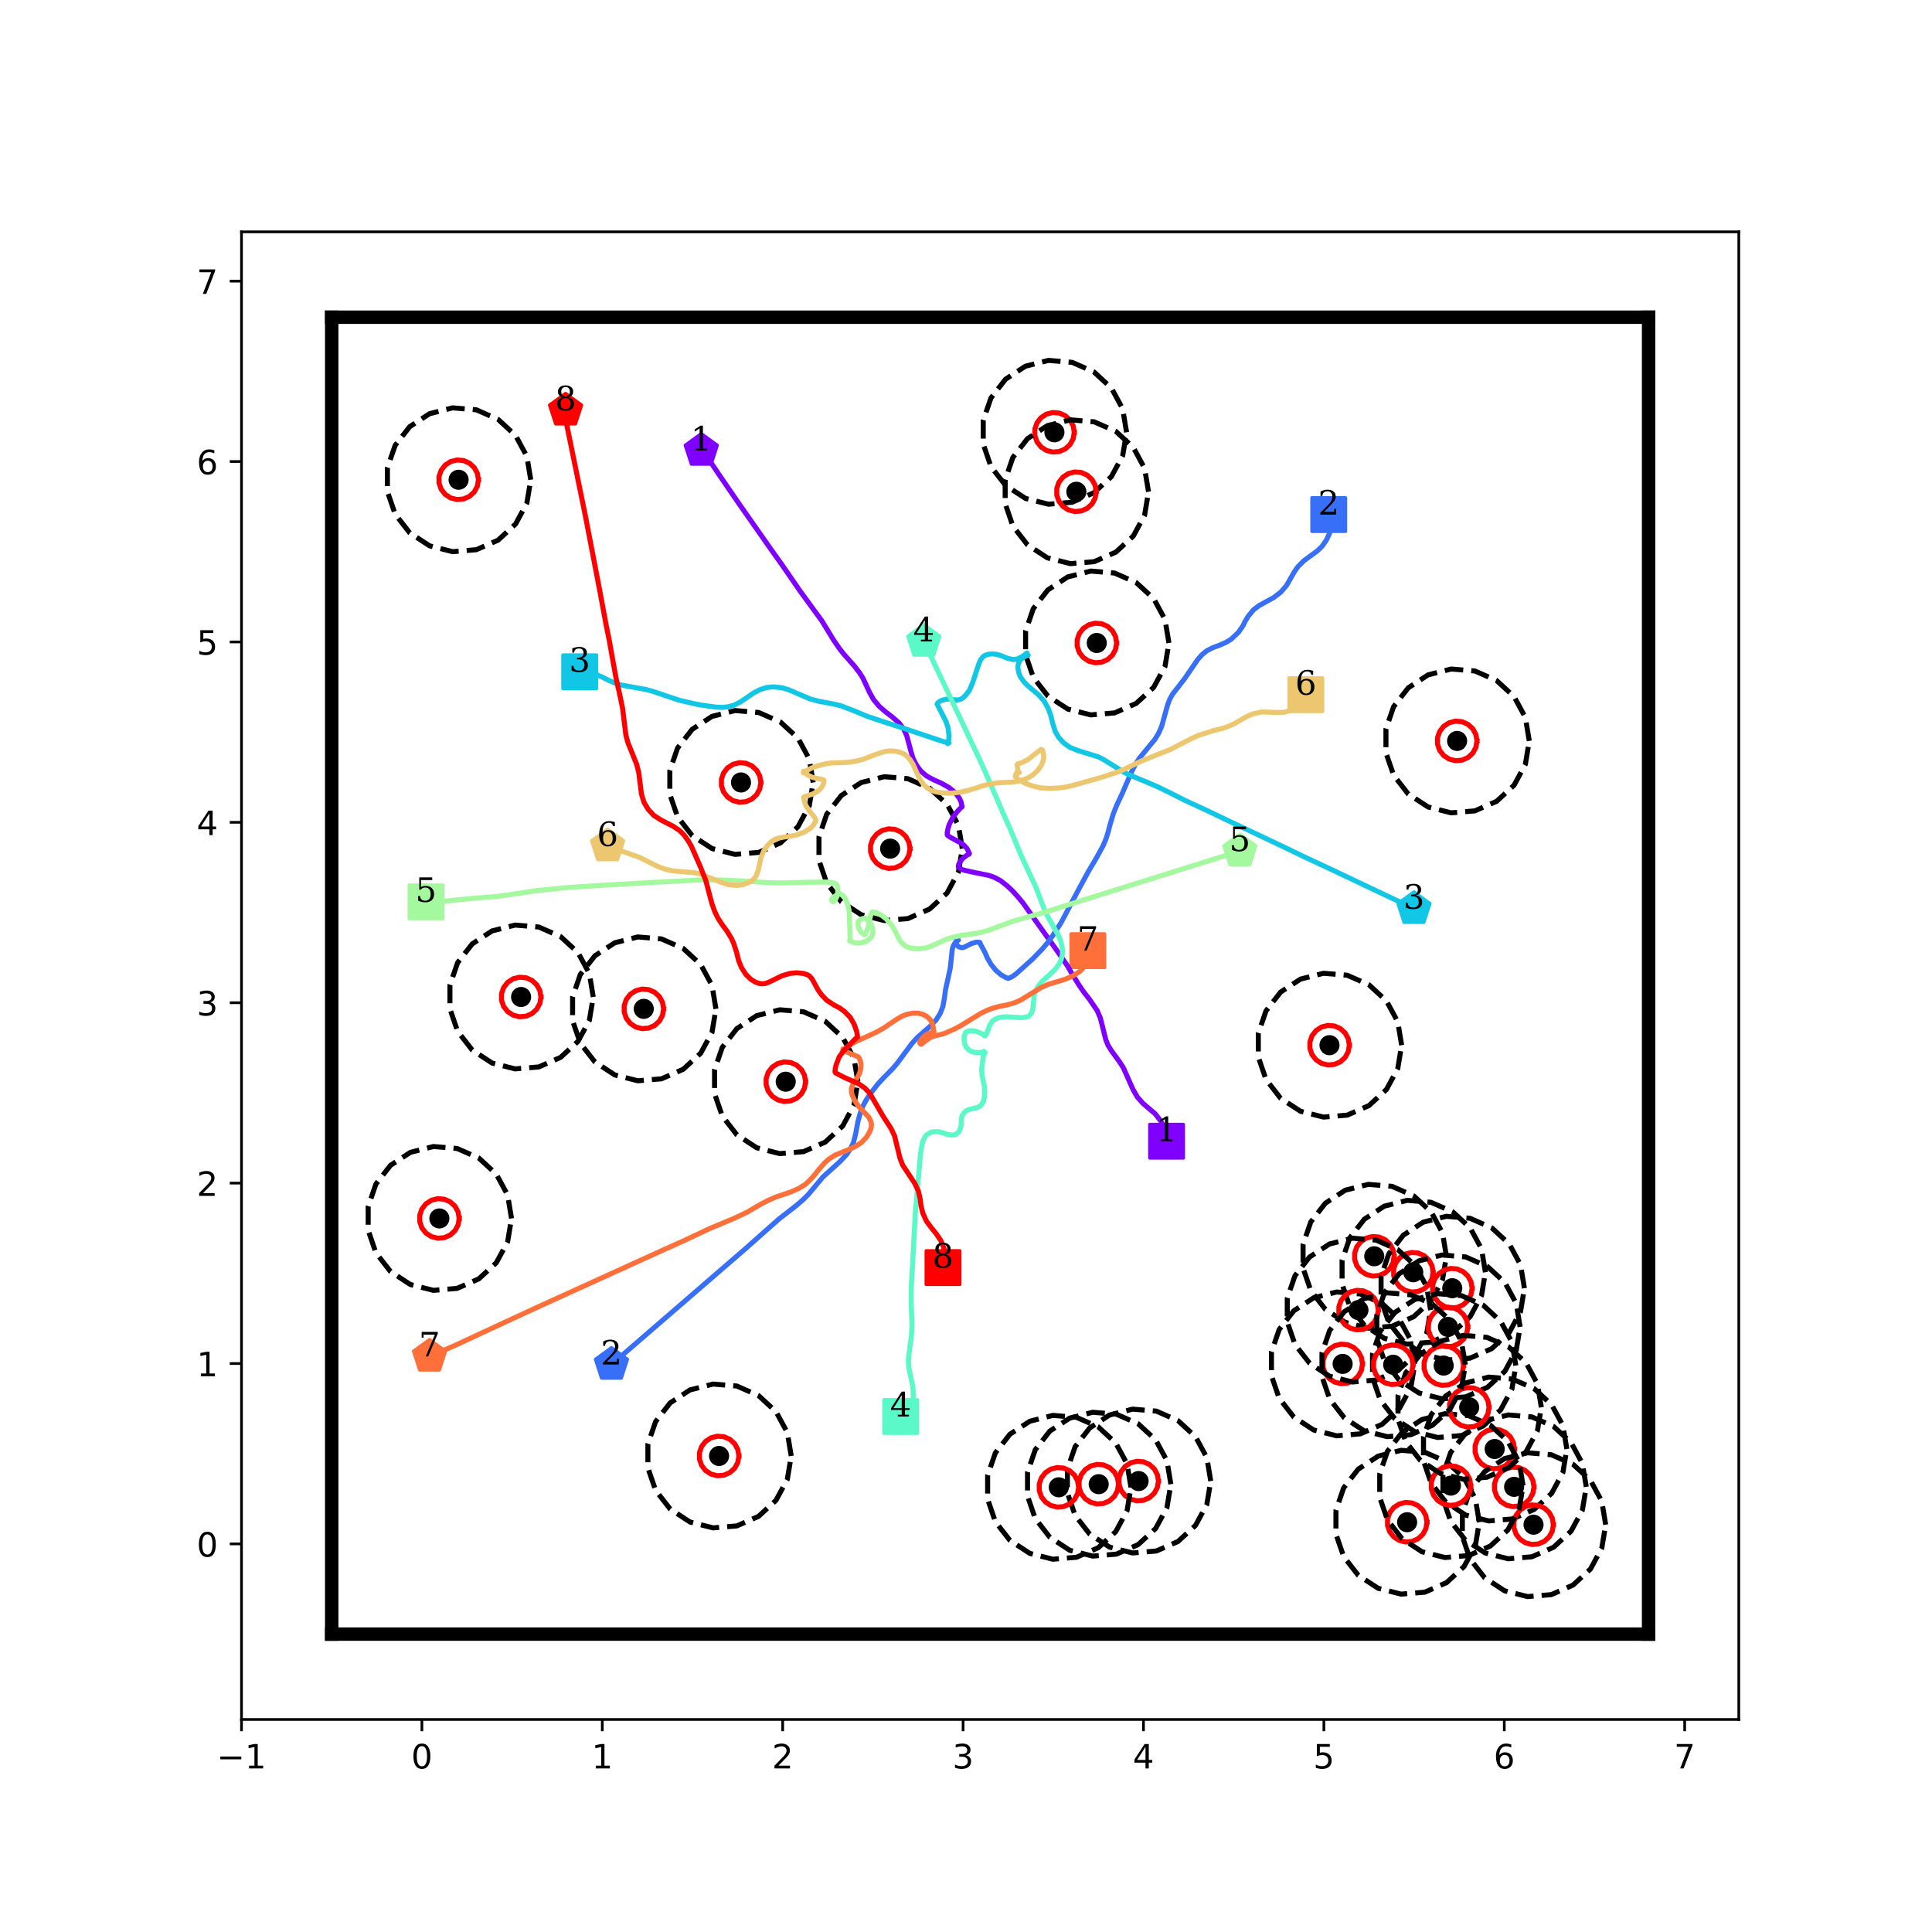 <?xml version="1.0" encoding="utf-8" standalone="no"?>
<!DOCTYPE svg PUBLIC "-//W3C//DTD SVG 1.1//EN"
  "http://www.w3.org/Graphics/SVG/1.1/DTD/svg11.dtd">
<!-- Created with matplotlib (http://matplotlib.org/) -->
<svg height="576pt" version="1.1" viewBox="0 0 576 576" width="576pt" xmlns="http://www.w3.org/2000/svg" xmlns:xlink="http://www.w3.org/1999/xlink">
 <defs>
  <style type="text/css">
*{stroke-linecap:butt;stroke-linejoin:round;}
  </style>
 </defs>
 <g id="figure_1">
  <g id="patch_1">
   <path d="M 0 576 
L 576 576 
L 576 0 
L 0 0 
z
" style="fill:#ffffff;"/>
  </g>
  <g id="axes_1">
   <g id="patch_2">
    <path d="M 72 512.64 
L 518.4 512.64 
L 518.4 69.12 
L 72 69.12 
z
" style="fill:#ffffff;"/>
   </g>
   <g id="matplotlib.axis_1">
    <g id="xtick_1">
     <g id="line2d_1">
      <defs>
       <path d="M 0 0 
L 0 3.5 
" id="m019d6474ef" style="stroke:#000000;stroke-width:0.8;"/>
      </defs>
      <g>
       <use style="stroke:#000000;stroke-width:0.8;" x="72" xlink:href="#m019d6474ef" y="512.64"/>
      </g>
     </g>
     <g id="text_1">
      <!-- −1 -->
      <defs>
       <path d="M 10.594 35.5 
L 73.188 35.5 
L 73.188 27.203 
L 10.594 27.203 
z
" id="DejaVuSans-2212"/>
       <path d="M 12.406 8.297 
L 28.516 8.297 
L 28.516 63.922 
L 10.984 60.406 
L 10.984 69.391 
L 28.422 72.906 
L 38.281 72.906 
L 38.281 8.297 
L 54.391 8.297 
L 54.391 0 
L 12.406 0 
z
" id="DejaVuSans-31"/>
      </defs>
      <g transform="translate(64.629 527.238)scale(0.1 -0.1)">
       <use xlink:href="#DejaVuSans-2212"/>
       <use x="83.789" xlink:href="#DejaVuSans-31"/>
      </g>
     </g>
    </g>
    <g id="xtick_2">
     <g id="line2d_2">
      <g>
       <use style="stroke:#000000;stroke-width:0.8;" x="125.783" xlink:href="#m019d6474ef" y="512.64"/>
      </g>
     </g>
     <g id="text_2">
      <!-- 0 -->
      <defs>
       <path d="M 31.781 66.406 
Q 24.172 66.406 20.328 58.906 
Q 16.5 51.422 16.5 36.375 
Q 16.5 21.391 20.328 13.891 
Q 24.172 6.391 31.781 6.391 
Q 39.453 6.391 43.281 13.891 
Q 47.125 21.391 47.125 36.375 
Q 47.125 51.422 43.281 58.906 
Q 39.453 66.406 31.781 66.406 
z
M 31.781 74.219 
Q 44.047 74.219 50.516 64.516 
Q 56.984 54.828 56.984 36.375 
Q 56.984 17.969 50.516 8.266 
Q 44.047 -1.422 31.781 -1.422 
Q 19.531 -1.422 13.062 8.266 
Q 6.594 17.969 6.594 36.375 
Q 6.594 54.828 13.062 64.516 
Q 19.531 74.219 31.781 74.219 
z
" id="DejaVuSans-30"/>
      </defs>
      <g transform="translate(122.602 527.238)scale(0.1 -0.1)">
       <use xlink:href="#DejaVuSans-30"/>
      </g>
     </g>
    </g>
    <g id="xtick_3">
     <g id="line2d_3">
      <g>
       <use style="stroke:#000000;stroke-width:0.8;" x="179.566" xlink:href="#m019d6474ef" y="512.64"/>
      </g>
     </g>
     <g id="text_3">
      <!-- 1 -->
      <g transform="translate(176.385 527.238)scale(0.1 -0.1)">
       <use xlink:href="#DejaVuSans-31"/>
      </g>
     </g>
    </g>
    <g id="xtick_4">
     <g id="line2d_4">
      <g>
       <use style="stroke:#000000;stroke-width:0.8;" x="233.349" xlink:href="#m019d6474ef" y="512.64"/>
      </g>
     </g>
     <g id="text_4">
      <!-- 2 -->
      <defs>
       <path d="M 19.188 8.297 
L 53.609 8.297 
L 53.609 0 
L 7.328 0 
L 7.328 8.297 
Q 12.938 14.109 22.625 23.891 
Q 32.328 33.688 34.812 36.531 
Q 39.547 41.844 41.422 45.531 
Q 43.312 49.219 43.312 52.781 
Q 43.312 58.594 39.234 62.25 
Q 35.156 65.922 28.609 65.922 
Q 23.969 65.922 18.812 64.312 
Q 13.672 62.703 7.812 59.422 
L 7.812 69.391 
Q 13.766 71.781 18.938 73 
Q 24.125 74.219 28.422 74.219 
Q 39.75 74.219 46.484 68.547 
Q 53.219 62.891 53.219 53.422 
Q 53.219 48.922 51.531 44.891 
Q 49.859 40.875 45.406 35.406 
Q 44.188 33.984 37.641 27.219 
Q 31.109 20.453 19.188 8.297 
z
" id="DejaVuSans-32"/>
      </defs>
      <g transform="translate(230.168 527.238)scale(0.1 -0.1)">
       <use xlink:href="#DejaVuSans-32"/>
      </g>
     </g>
    </g>
    <g id="xtick_5">
     <g id="line2d_5">
      <g>
       <use style="stroke:#000000;stroke-width:0.8;" x="287.133" xlink:href="#m019d6474ef" y="512.64"/>
      </g>
     </g>
     <g id="text_5">
      <!-- 3 -->
      <defs>
       <path d="M 40.578 39.312 
Q 47.656 37.797 51.625 33 
Q 55.609 28.219 55.609 21.188 
Q 55.609 10.406 48.188 4.484 
Q 40.766 -1.422 27.094 -1.422 
Q 22.516 -1.422 17.656 -0.516 
Q 12.797 0.391 7.625 2.203 
L 7.625 11.719 
Q 11.719 9.328 16.594 8.109 
Q 21.484 6.891 26.812 6.891 
Q 36.078 6.891 40.938 10.547 
Q 45.797 14.203 45.797 21.188 
Q 45.797 27.641 41.281 31.266 
Q 36.766 34.906 28.719 34.906 
L 20.219 34.906 
L 20.219 43.016 
L 29.109 43.016 
Q 36.375 43.016 40.234 45.922 
Q 44.094 48.828 44.094 54.297 
Q 44.094 59.906 40.109 62.906 
Q 36.141 65.922 28.719 65.922 
Q 24.656 65.922 20.016 65.031 
Q 15.375 64.156 9.812 62.312 
L 9.812 71.094 
Q 15.438 72.656 20.344 73.438 
Q 25.25 74.219 29.594 74.219 
Q 40.828 74.219 47.359 69.109 
Q 53.906 64.016 53.906 55.328 
Q 53.906 49.266 50.438 45.094 
Q 46.969 40.922 40.578 39.312 
z
" id="DejaVuSans-33"/>
      </defs>
      <g transform="translate(283.951 527.238)scale(0.1 -0.1)">
       <use xlink:href="#DejaVuSans-33"/>
      </g>
     </g>
    </g>
    <g id="xtick_6">
     <g id="line2d_6">
      <g>
       <use style="stroke:#000000;stroke-width:0.8;" x="340.916" xlink:href="#m019d6474ef" y="512.64"/>
      </g>
     </g>
     <g id="text_6">
      <!-- 4 -->
      <defs>
       <path d="M 37.797 64.312 
L 12.891 25.391 
L 37.797 25.391 
z
M 35.203 72.906 
L 47.609 72.906 
L 47.609 25.391 
L 58.016 25.391 
L 58.016 17.188 
L 47.609 17.188 
L 47.609 0 
L 37.797 0 
L 37.797 17.188 
L 4.891 17.188 
L 4.891 26.703 
z
" id="DejaVuSans-34"/>
      </defs>
      <g transform="translate(337.734 527.238)scale(0.1 -0.1)">
       <use xlink:href="#DejaVuSans-34"/>
      </g>
     </g>
    </g>
    <g id="xtick_7">
     <g id="line2d_7">
      <g>
       <use style="stroke:#000000;stroke-width:0.8;" x="394.699" xlink:href="#m019d6474ef" y="512.64"/>
      </g>
     </g>
     <g id="text_7">
      <!-- 5 -->
      <defs>
       <path d="M 10.797 72.906 
L 49.516 72.906 
L 49.516 64.594 
L 19.828 64.594 
L 19.828 46.734 
Q 21.969 47.469 24.109 47.828 
Q 26.266 48.188 28.422 48.188 
Q 40.625 48.188 47.75 41.5 
Q 54.891 34.812 54.891 23.391 
Q 54.891 11.625 47.562 5.094 
Q 40.234 -1.422 26.906 -1.422 
Q 22.312 -1.422 17.547 -0.641 
Q 12.797 0.141 7.719 1.703 
L 7.719 11.625 
Q 12.109 9.234 16.797 8.062 
Q 21.484 6.891 26.703 6.891 
Q 35.156 6.891 40.078 11.328 
Q 45.016 15.766 45.016 23.391 
Q 45.016 31 40.078 35.438 
Q 35.156 39.891 26.703 39.891 
Q 22.75 39.891 18.812 39.016 
Q 14.891 38.141 10.797 36.281 
z
" id="DejaVuSans-35"/>
      </defs>
      <g transform="translate(391.518 527.238)scale(0.1 -0.1)">
       <use xlink:href="#DejaVuSans-35"/>
      </g>
     </g>
    </g>
    <g id="xtick_8">
     <g id="line2d_8">
      <g>
       <use style="stroke:#000000;stroke-width:0.8;" x="448.482" xlink:href="#m019d6474ef" y="512.64"/>
      </g>
     </g>
     <g id="text_8">
      <!-- 6 -->
      <defs>
       <path d="M 33.016 40.375 
Q 26.375 40.375 22.484 35.828 
Q 18.609 31.297 18.609 23.391 
Q 18.609 15.531 22.484 10.953 
Q 26.375 6.391 33.016 6.391 
Q 39.656 6.391 43.531 10.953 
Q 47.406 15.531 47.406 23.391 
Q 47.406 31.297 43.531 35.828 
Q 39.656 40.375 33.016 40.375 
z
M 52.594 71.297 
L 52.594 62.312 
Q 48.875 64.062 45.094 64.984 
Q 41.312 65.922 37.594 65.922 
Q 27.828 65.922 22.672 59.328 
Q 17.531 52.734 16.797 39.406 
Q 19.672 43.656 24.016 45.922 
Q 28.375 48.188 33.594 48.188 
Q 44.578 48.188 50.953 41.516 
Q 57.328 34.859 57.328 23.391 
Q 57.328 12.156 50.688 5.359 
Q 44.047 -1.422 33.016 -1.422 
Q 20.359 -1.422 13.672 8.266 
Q 6.984 17.969 6.984 36.375 
Q 6.984 53.656 15.188 63.938 
Q 23.391 74.219 37.203 74.219 
Q 40.922 74.219 44.703 73.484 
Q 48.484 72.75 52.594 71.297 
z
" id="DejaVuSans-36"/>
      </defs>
      <g transform="translate(445.301 527.238)scale(0.1 -0.1)">
       <use xlink:href="#DejaVuSans-36"/>
      </g>
     </g>
    </g>
    <g id="xtick_9">
     <g id="line2d_9">
      <g>
       <use style="stroke:#000000;stroke-width:0.8;" x="502.265" xlink:href="#m019d6474ef" y="512.64"/>
      </g>
     </g>
     <g id="text_9">
      <!-- 7 -->
      <defs>
       <path d="M 8.203 72.906 
L 55.078 72.906 
L 55.078 68.703 
L 28.609 0 
L 18.312 0 
L 43.219 64.594 
L 8.203 64.594 
z
" id="DejaVuSans-37"/>
      </defs>
      <g transform="translate(499.084 527.238)scale(0.1 -0.1)">
       <use xlink:href="#DejaVuSans-37"/>
      </g>
     </g>
    </g>
   </g>
   <g id="matplotlib.axis_2">
    <g id="ytick_1">
     <g id="line2d_10">
      <defs>
       <path d="M 0 0 
L -3.5 0 
" id="m8984e46fa0" style="stroke:#000000;stroke-width:0.8;"/>
      </defs>
      <g>
       <use style="stroke:#000000;stroke-width:0.8;" x="72" xlink:href="#m8984e46fa0" y="460.297"/>
      </g>
     </g>
     <g id="text_10">
      <!-- 0 -->
      <g transform="translate(58.638 464.096)scale(0.1 -0.1)">
       <use xlink:href="#DejaVuSans-30"/>
      </g>
     </g>
    </g>
    <g id="ytick_2">
     <g id="line2d_11">
      <g>
       <use style="stroke:#000000;stroke-width:0.8;" x="72" xlink:href="#m8984e46fa0" y="406.514"/>
      </g>
     </g>
     <g id="text_11">
      <!-- 1 -->
      <g transform="translate(58.638 410.313)scale(0.1 -0.1)">
       <use xlink:href="#DejaVuSans-31"/>
      </g>
     </g>
    </g>
    <g id="ytick_3">
     <g id="line2d_12">
      <g>
       <use style="stroke:#000000;stroke-width:0.8;" x="72" xlink:href="#m8984e46fa0" y="352.731"/>
      </g>
     </g>
     <g id="text_12">
      <!-- 2 -->
      <g transform="translate(58.638 356.53)scale(0.1 -0.1)">
       <use xlink:href="#DejaVuSans-32"/>
      </g>
     </g>
    </g>
    <g id="ytick_4">
     <g id="line2d_13">
      <g>
       <use style="stroke:#000000;stroke-width:0.8;" x="72" xlink:href="#m8984e46fa0" y="298.947"/>
      </g>
     </g>
     <g id="text_13">
      <!-- 3 -->
      <g transform="translate(58.638 302.747)scale(0.1 -0.1)">
       <use xlink:href="#DejaVuSans-33"/>
      </g>
     </g>
    </g>
    <g id="ytick_5">
     <g id="line2d_14">
      <g>
       <use style="stroke:#000000;stroke-width:0.8;" x="72" xlink:href="#m8984e46fa0" y="245.164"/>
      </g>
     </g>
     <g id="text_14">
      <!-- 4 -->
      <g transform="translate(58.638 248.964)scale(0.1 -0.1)">
       <use xlink:href="#DejaVuSans-34"/>
      </g>
     </g>
    </g>
    <g id="ytick_6">
     <g id="line2d_15">
      <g>
       <use style="stroke:#000000;stroke-width:0.8;" x="72" xlink:href="#m8984e46fa0" y="191.381"/>
      </g>
     </g>
     <g id="text_15">
      <!-- 5 -->
      <g transform="translate(58.638 195.18)scale(0.1 -0.1)">
       <use xlink:href="#DejaVuSans-35"/>
      </g>
     </g>
    </g>
    <g id="ytick_7">
     <g id="line2d_16">
      <g>
       <use style="stroke:#000000;stroke-width:0.8;" x="72" xlink:href="#m8984e46fa0" y="137.598"/>
      </g>
     </g>
     <g id="text_16">
      <!-- 6 -->
      <g transform="translate(58.638 141.397)scale(0.1 -0.1)">
       <use xlink:href="#DejaVuSans-36"/>
      </g>
     </g>
    </g>
    <g id="ytick_8">
     <g id="line2d_17">
      <g>
       <use style="stroke:#000000;stroke-width:0.8;" x="72" xlink:href="#m8984e46fa0" y="83.815"/>
      </g>
     </g>
     <g id="text_17">
      <!-- 7 -->
      <g transform="translate(58.638 87.614)scale(0.1 -0.1)">
       <use xlink:href="#DejaVuSans-37"/>
      </g>
     </g>
    </g>
   </g>
   <g id="line2d_18">
    <path clip-path="url(#p9d18602359)" d="M 347.793 340.24 
" style="fill:none;stroke:#1f77b4;stroke-linecap:square;stroke-width:1.5;"/>
    <defs>
     <path d="M -5 5 
L 5 5 
L 5 -5 
L -5 -5 
z
" id="mcc0356d900" style="stroke:#8000ff;stroke-linejoin:miter;"/>
    </defs>
    <g clip-path="url(#p9d18602359)">
     <use style="fill:#8000ff;stroke:#8000ff;stroke-linejoin:miter;" x="347.793" xlink:href="#mcc0356d900" y="340.24"/>
    </g>
   </g>
   <g id="line2d_19">
    <path clip-path="url(#p9d18602359)" d="M 209.072 134.308 
" style="fill:none;stroke:#ff7f0e;stroke-linecap:square;stroke-width:1.5;"/>
    <defs>
     <path d="M 0 -5 
L -4.755 -1.545 
L -2.939 4.045 
L 2.939 4.045 
L 4.755 -1.545 
z
" id="m75993d2156" style="stroke:#8000ff;stroke-linejoin:miter;"/>
    </defs>
    <g clip-path="url(#p9d18602359)">
     <use style="fill:#8000ff;stroke:#8000ff;stroke-linejoin:miter;" x="209.072" xlink:href="#m75993d2156" y="134.308"/>
    </g>
   </g>
   <g id="line2d_20">
    <path clip-path="url(#p9d18602359)" d="M 396.139 153.409 
" style="fill:none;stroke:#2ca02c;stroke-linecap:square;stroke-width:1.5;"/>
    <defs>
     <path d="M -5 5 
L 5 5 
L 5 -5 
L -5 -5 
z
" id="m2ffb745e1c" style="stroke:#376ff9;stroke-linejoin:miter;"/>
    </defs>
    <g clip-path="url(#p9d18602359)">
     <use style="fill:#376ff9;stroke:#376ff9;stroke-linejoin:miter;" x="396.139" xlink:href="#m2ffb745e1c" y="153.409"/>
    </g>
   </g>
   <g id="line2d_21">
    <path clip-path="url(#p9d18602359)" d="M 182.289 406.805 
" style="fill:none;stroke:#d62728;stroke-linecap:square;stroke-width:1.5;"/>
    <defs>
     <path d="M 0 -5 
L -4.755 -1.545 
L -2.939 4.045 
L 2.939 4.045 
L 4.755 -1.545 
z
" id="mb5c1281401" style="stroke:#376ff9;stroke-linejoin:miter;"/>
    </defs>
    <g clip-path="url(#p9d18602359)">
     <use style="fill:#376ff9;stroke:#376ff9;stroke-linejoin:miter;" x="182.289" xlink:href="#mb5c1281401" y="406.805"/>
    </g>
   </g>
   <g id="line2d_22">
    <path clip-path="url(#p9d18602359)" d="M 172.832 200.281 
" style="fill:none;stroke:#9467bd;stroke-linecap:square;stroke-width:1.5;"/>
    <defs>
     <path d="M -5 5 
L 5 5 
L 5 -5 
L -5 -5 
z
" id="m9ee5c5bff5" style="stroke:#12c7e6;stroke-linejoin:miter;"/>
    </defs>
    <g clip-path="url(#p9d18602359)">
     <use style="fill:#12c7e6;stroke:#12c7e6;stroke-linejoin:miter;" x="172.832" xlink:href="#m9ee5c5bff5" y="200.281"/>
    </g>
   </g>
   <g id="line2d_23">
    <path clip-path="url(#p9d18602359)" d="M 421.554 270.921 
" style="fill:none;stroke:#8c564b;stroke-linecap:square;stroke-width:1.5;"/>
    <defs>
     <path d="M 0 -5 
L -4.755 -1.545 
L -2.939 4.045 
L 2.939 4.045 
L 4.755 -1.545 
z
" id="meedf1b4e74" style="stroke:#12c7e6;stroke-linejoin:miter;"/>
    </defs>
    <g clip-path="url(#p9d18602359)">
     <use style="fill:#12c7e6;stroke:#12c7e6;stroke-linejoin:miter;" x="421.554" xlink:href="#meedf1b4e74" y="270.921"/>
    </g>
   </g>
   <g id="line2d_24">
    <path clip-path="url(#p9d18602359)" d="M 268.527 422.309 
" style="fill:none;stroke:#e377c2;stroke-linecap:square;stroke-width:1.5;"/>
    <defs>
     <path d="M -5 5 
L 5 5 
L 5 -5 
L -5 -5 
z
" id="m49b4655541" style="stroke:#5bf9c7;stroke-linejoin:miter;"/>
    </defs>
    <g clip-path="url(#p9d18602359)">
     <use style="fill:#5bf9c7;stroke:#5bf9c7;stroke-linejoin:miter;" x="268.527" xlink:href="#m49b4655541" y="422.309"/>
    </g>
   </g>
   <g id="line2d_25">
    <path clip-path="url(#p9d18602359)" d="M 275.426 191.232 
" style="fill:none;stroke:#7f7f7f;stroke-linecap:square;stroke-width:1.5;"/>
    <defs>
     <path d="M 0 -5 
L -4.755 -1.545 
L -2.939 4.045 
L 2.939 4.045 
L 4.755 -1.545 
z
" id="m83aea9aeda" style="stroke:#5bf9c7;stroke-linejoin:miter;"/>
    </defs>
    <g clip-path="url(#p9d18602359)">
     <use style="fill:#5bf9c7;stroke:#5bf9c7;stroke-linejoin:miter;" x="275.426" xlink:href="#m83aea9aeda" y="191.232"/>
    </g>
   </g>
   <g id="line2d_26">
    <path clip-path="url(#p9d18602359)" d="M 127.008 268.876 
" style="fill:none;stroke:#bcbd22;stroke-linecap:square;stroke-width:1.5;"/>
    <defs>
     <path d="M -5 5 
L 5 5 
L 5 -5 
L -5 -5 
z
" id="meee951e5d0" style="stroke:#a4f99f;stroke-linejoin:miter;"/>
    </defs>
    <g clip-path="url(#p9d18602359)">
     <use style="fill:#a4f99f;stroke:#a4f99f;stroke-linejoin:miter;" x="127.008" xlink:href="#meee951e5d0" y="268.876"/>
    </g>
   </g>
   <g id="line2d_27">
    <path clip-path="url(#p9d18602359)" d="M 369.642 253.729 
" style="fill:none;stroke:#17becf;stroke-linecap:square;stroke-width:1.5;"/>
    <defs>
     <path d="M 0 -5 
L -4.755 -1.545 
L -2.939 4.045 
L 2.939 4.045 
L 4.755 -1.545 
z
" id="mc2836c97fe" style="stroke:#a4f99f;stroke-linejoin:miter;"/>
    </defs>
    <g clip-path="url(#p9d18602359)">
     <use style="fill:#a4f99f;stroke:#a4f99f;stroke-linejoin:miter;" x="369.642" xlink:href="#mc2836c97fe" y="253.729"/>
    </g>
   </g>
   <g id="line2d_28">
    <path clip-path="url(#p9d18602359)" d="M 389.323 207.111 
" style="fill:none;stroke:#1f77b4;stroke-linecap:square;stroke-width:1.5;"/>
    <defs>
     <path d="M -5 5 
L 5 5 
L 5 -5 
L -5 -5 
z
" id="m3ed4003bd9" style="stroke:#edc76f;stroke-linejoin:miter;"/>
    </defs>
    <g clip-path="url(#p9d18602359)">
     <use style="fill:#edc76f;stroke:#edc76f;stroke-linejoin:miter;" x="389.323" xlink:href="#m3ed4003bd9" y="207.111"/>
    </g>
   </g>
   <g id="line2d_29">
    <path clip-path="url(#p9d18602359)" d="M 181.142 252.223 
" style="fill:none;stroke:#ff7f0e;stroke-linecap:square;stroke-width:1.5;"/>
    <defs>
     <path d="M 0 -5 
L -4.755 -1.545 
L -2.939 4.045 
L 2.939 4.045 
L 4.755 -1.545 
z
" id="m0d43a5772c" style="stroke:#edc76f;stroke-linejoin:miter;"/>
    </defs>
    <g clip-path="url(#p9d18602359)">
     <use style="fill:#edc76f;stroke:#edc76f;stroke-linejoin:miter;" x="181.142" xlink:href="#m0d43a5772c" y="252.223"/>
    </g>
   </g>
   <g id="line2d_30">
    <path clip-path="url(#p9d18602359)" d="M 324.331 283.427 
" style="fill:none;stroke:#2ca02c;stroke-linecap:square;stroke-width:1.5;"/>
    <defs>
     <path d="M -5 5 
L 5 5 
L 5 -5 
L -5 -5 
z
" id="m5e0f602bfd" style="stroke:#ff6f39;stroke-linejoin:miter;"/>
    </defs>
    <g clip-path="url(#p9d18602359)">
     <use style="fill:#ff6f39;stroke:#ff6f39;stroke-linejoin:miter;" x="324.331" xlink:href="#m5e0f602bfd" y="283.427"/>
    </g>
   </g>
   <g id="line2d_31">
    <path clip-path="url(#p9d18602359)" d="M 128.057 404.384 
" style="fill:none;stroke:#d62728;stroke-linecap:square;stroke-width:1.5;"/>
    <defs>
     <path d="M 0 -5 
L -4.755 -1.545 
L -2.939 4.045 
L 2.939 4.045 
L 4.755 -1.545 
z
" id="ma966091b98" style="stroke:#ff6f39;stroke-linejoin:miter;"/>
    </defs>
    <g clip-path="url(#p9d18602359)">
     <use style="fill:#ff6f39;stroke:#ff6f39;stroke-linejoin:miter;" x="128.057" xlink:href="#ma966091b98" y="404.384"/>
    </g>
   </g>
   <g id="line2d_32">
    <path clip-path="url(#p9d18602359)" d="M 281.141 377.923 
" style="fill:none;stroke:#9467bd;stroke-linecap:square;stroke-width:1.5;"/>
    <defs>
     <path d="M -5 5 
L 5 5 
L 5 -5 
L -5 -5 
z
" id="m742366b6a0" style="stroke:#ff0000;stroke-linejoin:miter;"/>
    </defs>
    <g clip-path="url(#p9d18602359)">
     <use style="fill:#ff0000;stroke:#ff0000;stroke-linejoin:miter;" x="281.141" xlink:href="#m742366b6a0" y="377.923"/>
    </g>
   </g>
   <g id="line2d_33">
    <path clip-path="url(#p9d18602359)" d="M 168.616 122.318 
" style="fill:none;stroke:#8c564b;stroke-linecap:square;stroke-width:1.5;"/>
    <defs>
     <path d="M 0 -5 
L -4.755 -1.545 
L -2.939 4.045 
L 2.939 4.045 
L 4.755 -1.545 
z
" id="mef999e133d" style="stroke:#ff0000;stroke-linejoin:miter;"/>
    </defs>
    <g clip-path="url(#p9d18602359)">
     <use style="fill:#ff0000;stroke:#ff0000;stroke-linejoin:miter;" x="168.616" xlink:href="#mef999e133d" y="122.318"/>
    </g>
   </g>
   <g id="line2d_34">
    <defs>
     <path d="M 0 2.5 
C 0.663 2.5 1.299 2.237 1.768 1.768 
C 2.237 1.299 2.5 0.663 2.5 0 
C 2.5 -0.663 2.237 -1.299 1.768 -1.768 
C 1.299 -2.237 0.663 -2.5 0 -2.5 
C -0.663 -2.5 -1.299 -2.237 -1.768 -1.768 
C -2.237 -1.299 -2.5 -0.663 -2.5 0 
C -2.5 0.663 -2.237 1.299 -1.768 1.768 
C -1.299 2.237 -0.663 2.5 0 2.5 
z
" id="m6f70b1204c" style="stroke:#000000;"/>
    </defs>
    <g clip-path="url(#p9d18602359)">
     <use style="stroke:#000000;" x="234.254" xlink:href="#m6f70b1204c" y="322.496"/>
     <use style="stroke:#000000;" x="339.455" xlink:href="#m6f70b1204c" y="441.556"/>
     <use style="stroke:#000000;" x="409.713" xlink:href="#m6f70b1204c" y="374.543"/>
     <use style="stroke:#000000;" x="130.988" xlink:href="#m6f70b1204c" y="363.263"/>
     <use style="stroke:#000000;" x="220.921" xlink:href="#m6f70b1204c" y="233.28"/>
     <use style="stroke:#000000;" x="214.378" xlink:href="#m6f70b1204c" y="434.078"/>
     <use style="stroke:#000000;" x="136.725" xlink:href="#m6f70b1204c" y="143.033"/>
     <use style="stroke:#000000;" x="432.972" xlink:href="#m6f70b1204c" y="384.066"/>
     <use style="stroke:#000000;" x="191.93" xlink:href="#m6f70b1204c" y="300.78"/>
     <use style="stroke:#000000;" x="434.42" xlink:href="#m6f70b1204c" y="220.898"/>
     <use style="stroke:#000000;" x="445.618" xlink:href="#m6f70b1204c" y="432.003"/>
     <use style="stroke:#000000;" x="155.358" xlink:href="#m6f70b1204c" y="297.238"/>
     <use style="stroke:#000000;" x="314.363" xlink:href="#m6f70b1204c" y="128.884"/>
     <use style="stroke:#000000;" x="320.9" xlink:href="#m6f70b1204c" y="146.608"/>
     <use style="stroke:#000000;" x="457.202" xlink:href="#m6f70b1204c" y="454.566"/>
     <use style="stroke:#000000;" x="419.516" xlink:href="#m6f70b1204c" y="453.829"/>
     <use style="stroke:#000000;" x="430.414" xlink:href="#m6f70b1204c" y="407.131"/>
     <use style="stroke:#000000;" x="326.987" xlink:href="#m6f70b1204c" y="191.697"/>
     <use style="stroke:#000000;" x="265.386" xlink:href="#m6f70b1204c" y="253.009"/>
     <use style="stroke:#000000;" x="315.668" xlink:href="#m6f70b1204c" y="443.422"/>
     <use style="stroke:#000000;" x="400.288" xlink:href="#m6f70b1204c" y="406.63"/>
     <use style="stroke:#000000;" x="396.369" xlink:href="#m6f70b1204c" y="311.608"/>
     <use style="stroke:#000000;" x="327.562" xlink:href="#m6f70b1204c" y="442.489"/>
     <use style="stroke:#000000;" x="421.343" xlink:href="#m6f70b1204c" y="379.305"/>
     <use style="stroke:#000000;" x="405.001" xlink:href="#m6f70b1204c" y="390.587"/>
     <use style="stroke:#000000;" x="431.693" xlink:href="#m6f70b1204c" y="395.599"/>
     <use style="stroke:#000000;" x="451.41" xlink:href="#m6f70b1204c" y="443.284"/>
     <use style="stroke:#000000;" x="432.567" xlink:href="#m6f70b1204c" y="442.916"/>
     <use style="stroke:#000000;" x="438.016" xlink:href="#m6f70b1204c" y="419.567"/>
     <use style="stroke:#000000;" x="415.351" xlink:href="#m6f70b1204c" y="406.881"/>
    </g>
   </g>
   <g id="line2d_35">
    <path clip-path="url(#p9d18602359)" d="M 255.767 322.496 
L 254.602 315.511 
L 251.231 309.283 
L 246.021 304.486 
L 239.535 301.641 
L 232.477 301.057 
L 225.612 302.795 
L 219.683 306.669 
L 215.334 312.257 
L 213.034 318.955 
L 213.034 326.037 
L 215.334 332.735 
L 219.683 338.324 
L 225.612 342.198 
L 232.477 343.936 
L 239.535 343.351 
L 246.021 340.506 
L 251.231 335.71 
L 254.602 329.482 
L 255.767 322.496 
" style="fill:none;stroke:#000000;stroke-dasharray:5.55,2.4;stroke-dashoffset:0;stroke-width:1.5;"/>
   </g>
   <g id="line2d_36">
    <path clip-path="url(#p9d18602359)" d="M 240.17 322.496 
L 239.85 320.575 
L 238.923 318.863 
L 237.49 317.544 
L 235.706 316.761 
L 233.765 316.6 
L 231.877 317.078 
L 230.247 318.144 
L 229.051 319.681 
L 228.418 321.523 
L 228.418 323.47 
L 229.051 325.312 
L 230.247 326.849 
L 231.877 327.914 
L 233.765 328.392 
L 235.706 328.231 
L 237.49 327.449 
L 238.923 326.13 
L 239.85 324.417 
L 240.17 322.496 
" style="fill:none;stroke:#ff0000;stroke-linecap:square;stroke-width:1.5;"/>
   </g>
   <g id="line2d_37">
    <path clip-path="url(#p9d18602359)" d="M 360.968 441.556 
L 359.802 434.571 
L 356.432 428.343 
L 351.221 423.546 
L 344.736 420.701 
L 337.678 420.117 
L 330.813 421.855 
L 324.884 425.728 
L 320.534 431.317 
L 318.235 438.015 
L 318.235 445.097 
L 320.534 451.795 
L 324.884 457.384 
L 330.813 461.258 
L 337.678 462.996 
L 344.736 462.411 
L 351.221 459.566 
L 356.432 454.77 
L 359.802 448.542 
L 360.968 441.556 
" style="fill:none;stroke:#000000;stroke-dasharray:5.55,2.4;stroke-dashoffset:0;stroke-width:1.5;"/>
   </g>
   <g id="line2d_38">
    <path clip-path="url(#p9d18602359)" d="M 345.371 441.556 
L 345.05 439.635 
L 344.123 437.923 
L 342.691 436.603 
L 340.907 435.821 
L 338.966 435.66 
L 337.078 436.138 
L 335.448 437.204 
L 334.252 438.741 
L 333.619 440.583 
L 333.619 442.53 
L 334.252 444.372 
L 335.448 445.909 
L 337.078 446.974 
L 338.966 447.452 
L 340.907 447.291 
L 342.691 446.509 
L 344.123 445.19 
L 345.05 443.477 
L 345.371 441.556 
" style="fill:none;stroke:#ff0000;stroke-linecap:square;stroke-width:1.5;"/>
   </g>
   <g id="line2d_39">
    <path clip-path="url(#p9d18602359)" d="M 431.227 374.543 
L 430.061 367.558 
L 426.69 361.33 
L 421.48 356.533 
L 414.995 353.688 
L 407.937 353.104 
L 401.072 354.842 
L 395.143 358.716 
L 390.793 364.304 
L 388.493 371.002 
L 388.493 378.084 
L 390.793 384.783 
L 395.143 390.371 
L 401.072 394.245 
L 407.937 395.983 
L 414.995 395.398 
L 421.48 392.554 
L 426.69 387.757 
L 430.061 381.529 
L 431.227 374.543 
" style="fill:none;stroke:#000000;stroke-dasharray:5.55,2.4;stroke-dashoffset:0;stroke-width:1.5;"/>
   </g>
   <g id="line2d_40">
    <path clip-path="url(#p9d18602359)" d="M 415.629 374.543 
L 415.309 372.622 
L 414.382 370.91 
L 412.949 369.591 
L 411.166 368.808 
L 409.225 368.647 
L 407.337 369.126 
L 405.706 370.191 
L 404.51 371.728 
L 403.878 373.57 
L 403.878 375.517 
L 404.51 377.359 
L 405.706 378.896 
L 407.337 379.961 
L 409.225 380.439 
L 411.166 380.278 
L 412.949 379.496 
L 414.382 378.177 
L 415.309 376.464 
L 415.629 374.543 
" style="fill:none;stroke:#ff0000;stroke-linecap:square;stroke-width:1.5;"/>
   </g>
   <g id="line2d_41">
    <path clip-path="url(#p9d18602359)" d="M 152.502 363.263 
L 151.336 356.277 
L 147.965 350.049 
L 142.755 345.252 
L 136.27 342.408 
L 129.212 341.823 
L 122.347 343.561 
L 116.418 347.435 
L 112.068 353.023 
L 109.769 359.722 
L 109.769 366.804 
L 112.068 373.502 
L 116.418 379.09 
L 122.347 382.964 
L 129.212 384.702 
L 136.27 384.117 
L 142.755 381.273 
L 147.965 376.476 
L 151.336 370.248 
L 152.502 363.263 
" style="fill:none;stroke:#000000;stroke-dasharray:5.55,2.4;stroke-dashoffset:0;stroke-width:1.5;"/>
   </g>
   <g id="line2d_42">
    <path clip-path="url(#p9d18602359)" d="M 136.905 363.263 
L 136.584 361.342 
L 135.657 359.629 
L 134.224 358.31 
L 132.441 357.527 
L 130.5 357.367 
L 128.612 357.845 
L 126.982 358.91 
L 125.785 360.447 
L 125.153 362.289 
L 125.153 364.236 
L 125.785 366.078 
L 126.982 367.615 
L 128.612 368.68 
L 130.5 369.158 
L 132.441 368.998 
L 134.224 368.215 
L 135.657 366.896 
L 136.584 365.184 
L 136.905 363.263 
" style="fill:none;stroke:#ff0000;stroke-linecap:square;stroke-width:1.5;"/>
   </g>
   <g id="line2d_43">
    <path clip-path="url(#p9d18602359)" d="M 242.435 233.28 
L 241.269 226.294 
L 237.898 220.066 
L 232.688 215.27 
L 226.203 212.425 
L 219.145 211.84 
L 212.28 213.579 
L 206.351 217.452 
L 202.001 223.041 
L 199.702 229.739 
L 199.702 236.821 
L 202.001 243.519 
L 206.351 249.108 
L 212.28 252.981 
L 219.145 254.72 
L 226.203 254.135 
L 232.688 251.29 
L 237.898 246.493 
L 241.269 240.265 
L 242.435 233.28 
" style="fill:none;stroke:#000000;stroke-dasharray:5.55,2.4;stroke-dashoffset:0;stroke-width:1.5;"/>
   </g>
   <g id="line2d_44">
    <path clip-path="url(#p9d18602359)" d="M 226.838 233.28 
L 226.517 231.359 
L 225.59 229.646 
L 224.157 228.327 
L 222.374 227.545 
L 220.433 227.384 
L 218.545 227.862 
L 216.915 228.927 
L 215.718 230.464 
L 215.086 232.306 
L 215.086 234.254 
L 215.718 236.096 
L 216.915 237.632 
L 218.545 238.698 
L 220.433 239.176 
L 222.374 239.015 
L 224.157 238.233 
L 225.59 236.914 
L 226.517 235.201 
L 226.838 233.28 
" style="fill:none;stroke:#ff0000;stroke-linecap:square;stroke-width:1.5;"/>
   </g>
   <g id="line2d_45">
    <path clip-path="url(#p9d18602359)" d="M 235.891 434.078 
L 234.726 427.093 
L 231.355 420.865 
L 226.145 416.068 
L 219.659 413.223 
L 212.601 412.639 
L 205.736 414.377 
L 199.807 418.25 
L 195.458 423.839 
L 193.158 430.537 
L 193.158 437.619 
L 195.458 444.317 
L 199.807 449.906 
L 205.736 453.78 
L 212.601 455.518 
L 219.659 454.933 
L 226.145 452.088 
L 231.355 447.292 
L 234.726 441.064 
L 235.891 434.078 
" style="fill:none;stroke:#000000;stroke-dasharray:5.55,2.4;stroke-dashoffset:0;stroke-width:1.5;"/>
   </g>
   <g id="line2d_46">
    <path clip-path="url(#p9d18602359)" d="M 220.294 434.078 
L 219.974 432.157 
L 219.047 430.445 
L 217.614 429.126 
L 215.83 428.343 
L 213.889 428.182 
L 212.001 428.66 
L 210.371 429.726 
L 209.175 431.263 
L 208.543 433.105 
L 208.543 435.052 
L 209.175 436.894 
L 210.371 438.431 
L 212.001 439.496 
L 213.889 439.974 
L 215.83 439.813 
L 217.614 439.031 
L 219.047 437.712 
L 219.974 435.999 
L 220.294 434.078 
" style="fill:none;stroke:#ff0000;stroke-linecap:square;stroke-width:1.5;"/>
   </g>
   <g id="line2d_47">
    <path clip-path="url(#p9d18602359)" d="M 158.238 143.033 
L 157.072 136.048 
L 153.702 129.82 
L 148.491 125.023 
L 142.006 122.178 
L 134.948 121.594 
L 128.083 123.332 
L 122.154 127.206 
L 117.804 132.794 
L 115.505 139.492 
L 115.505 146.574 
L 117.804 153.273 
L 122.154 158.861 
L 128.083 162.735 
L 134.948 164.473 
L 142.006 163.888 
L 148.491 161.044 
L 153.702 156.247 
L 157.072 150.019 
L 158.238 143.033 
" style="fill:none;stroke:#000000;stroke-dasharray:5.55,2.4;stroke-dashoffset:0;stroke-width:1.5;"/>
   </g>
   <g id="line2d_48">
    <path clip-path="url(#p9d18602359)" d="M 142.641 143.033 
L 142.32 141.112 
L 141.393 139.4 
L 139.961 138.081 
L 138.177 137.298 
L 136.236 137.137 
L 134.348 137.615 
L 132.718 138.681 
L 131.522 140.218 
L 130.889 142.06 
L 130.889 144.007 
L 131.522 145.849 
L 132.718 147.386 
L 134.348 148.451 
L 136.236 148.929 
L 138.177 148.768 
L 139.961 147.986 
L 141.393 146.667 
L 142.32 144.954 
L 142.641 143.033 
" style="fill:none;stroke:#ff0000;stroke-linecap:square;stroke-width:1.5;"/>
   </g>
   <g id="line2d_49">
    <path clip-path="url(#p9d18602359)" d="M 454.485 384.066 
L 453.32 377.081 
L 449.949 370.853 
L 444.739 366.056 
L 438.253 363.211 
L 431.196 362.627 
L 424.33 364.365 
L 418.402 368.239 
L 414.052 373.827 
L 411.752 380.525 
L 411.752 387.607 
L 414.052 394.305 
L 418.402 399.894 
L 424.33 403.768 
L 431.196 405.506 
L 438.253 404.921 
L 444.739 402.076 
L 449.949 397.28 
L 453.32 391.052 
L 454.485 384.066 
" style="fill:none;stroke:#000000;stroke-dasharray:5.55,2.4;stroke-dashoffset:0;stroke-width:1.5;"/>
   </g>
   <g id="line2d_50">
    <path clip-path="url(#p9d18602359)" d="M 438.888 384.066 
L 438.568 382.145 
L 437.641 380.433 
L 436.208 379.114 
L 434.424 378.331 
L 432.484 378.17 
L 430.596 378.648 
L 428.965 379.714 
L 427.769 381.251 
L 427.137 383.093 
L 427.137 385.04 
L 427.769 386.882 
L 428.965 388.419 
L 430.596 389.484 
L 432.484 389.962 
L 434.424 389.801 
L 436.208 389.019 
L 437.641 387.7 
L 438.568 385.987 
L 438.888 384.066 
" style="fill:none;stroke:#ff0000;stroke-linecap:square;stroke-width:1.5;"/>
   </g>
   <g id="line2d_51">
    <path clip-path="url(#p9d18602359)" d="M 213.443 300.78 
L 212.278 293.794 
L 208.907 287.566 
L 203.697 282.769 
L 197.211 279.925 
L 190.154 279.34 
L 183.288 281.078 
L 177.36 284.952 
L 173.01 290.54 
L 170.71 297.239 
L 170.71 304.321 
L 173.01 311.019 
L 177.36 316.607 
L 183.288 320.481 
L 190.154 322.219 
L 197.211 321.635 
L 203.697 318.79 
L 208.907 313.993 
L 212.278 307.765 
L 213.443 300.78 
" style="fill:none;stroke:#000000;stroke-dasharray:5.55,2.4;stroke-dashoffset:0;stroke-width:1.5;"/>
   </g>
   <g id="line2d_52">
    <path clip-path="url(#p9d18602359)" d="M 197.846 300.78 
L 197.526 298.859 
L 196.599 297.146 
L 195.166 295.827 
L 193.382 295.044 
L 191.442 294.884 
L 189.554 295.362 
L 187.923 296.427 
L 186.727 297.964 
L 186.095 299.806 
L 186.095 301.753 
L 186.727 303.595 
L 187.923 305.132 
L 189.554 306.197 
L 191.442 306.676 
L 193.382 306.515 
L 195.166 305.732 
L 196.599 304.413 
L 197.526 302.701 
L 197.846 300.78 
" style="fill:none;stroke:#ff0000;stroke-linecap:square;stroke-width:1.5;"/>
   </g>
   <g id="line2d_53">
    <path clip-path="url(#p9d18602359)" d="M 455.933 220.898 
L 454.767 213.912 
L 451.397 207.684 
L 446.186 202.888 
L 439.701 200.043 
L 432.643 199.458 
L 425.778 201.197 
L 419.849 205.07 
L 415.499 210.659 
L 413.2 217.357 
L 413.2 224.439 
L 415.499 231.137 
L 419.849 236.726 
L 425.778 240.599 
L 432.643 242.338 
L 439.701 241.753 
L 446.186 238.908 
L 451.397 234.112 
L 454.767 227.883 
L 455.933 220.898 
" style="fill:none;stroke:#000000;stroke-dasharray:5.55,2.4;stroke-dashoffset:0;stroke-width:1.5;"/>
   </g>
   <g id="line2d_54">
    <path clip-path="url(#p9d18602359)" d="M 440.336 220.898 
L 440.015 218.977 
L 439.088 217.264 
L 437.656 215.945 
L 435.872 215.163 
L 433.931 215.002 
L 432.043 215.48 
L 430.413 216.545 
L 429.217 218.082 
L 428.584 219.924 
L 428.584 221.872 
L 429.217 223.714 
L 430.413 225.25 
L 432.043 226.316 
L 433.931 226.794 
L 435.872 226.633 
L 437.656 225.851 
L 439.088 224.532 
L 440.015 222.819 
L 440.336 220.898 
" style="fill:none;stroke:#ff0000;stroke-linecap:square;stroke-width:1.5;"/>
   </g>
   <g id="line2d_55">
    <path clip-path="url(#p9d18602359)" d="M 467.132 432.003 
L 465.966 425.018 
L 462.595 418.789 
L 457.385 413.993 
L 450.9 411.148 
L 443.842 410.563 
L 436.977 412.302 
L 431.048 416.175 
L 426.698 421.764 
L 424.399 428.462 
L 424.399 435.544 
L 426.698 442.242 
L 431.048 447.831 
L 436.977 451.704 
L 443.842 453.443 
L 450.9 452.858 
L 457.385 450.013 
L 462.595 445.217 
L 465.966 438.988 
L 467.132 432.003 
" style="fill:none;stroke:#000000;stroke-dasharray:5.55,2.4;stroke-dashoffset:0;stroke-width:1.5;"/>
   </g>
   <g id="line2d_56">
    <path clip-path="url(#p9d18602359)" d="M 451.535 432.003 
L 451.214 430.082 
L 450.287 428.369 
L 448.854 427.05 
L 447.071 426.268 
L 445.13 426.107 
L 443.242 426.585 
L 441.612 427.65 
L 440.415 429.187 
L 439.783 431.029 
L 439.783 432.977 
L 440.415 434.819 
L 441.612 436.356 
L 443.242 437.421 
L 445.13 437.899 
L 447.071 437.738 
L 448.854 436.956 
L 450.287 435.637 
L 451.214 433.924 
L 451.535 432.003 
" style="fill:none;stroke:#ff0000;stroke-linecap:square;stroke-width:1.5;"/>
   </g>
   <g id="line2d_57">
    <path clip-path="url(#p9d18602359)" d="M 176.871 297.238 
L 175.706 290.252 
L 172.335 284.024 
L 167.125 279.227 
L 160.639 276.383 
L 153.582 275.798 
L 146.716 277.536 
L 140.788 281.41 
L 136.438 286.998 
L 134.138 293.697 
L 134.138 300.778 
L 136.438 307.477 
L 140.788 313.065 
L 146.716 316.939 
L 153.582 318.677 
L 160.639 318.092 
L 167.125 315.248 
L 172.335 310.451 
L 175.706 304.223 
L 176.871 297.238 
" style="fill:none;stroke:#000000;stroke-dasharray:5.55,2.4;stroke-dashoffset:0;stroke-width:1.5;"/>
   </g>
   <g id="line2d_58">
    <path clip-path="url(#p9d18602359)" d="M 161.274 297.238 
L 160.954 295.317 
L 160.027 293.604 
L 158.594 292.285 
L 156.81 291.502 
L 154.87 291.342 
L 152.982 291.82 
L 151.351 292.885 
L 150.155 294.422 
L 149.523 296.264 
L 149.523 298.211 
L 150.155 300.053 
L 151.351 301.59 
L 152.982 302.655 
L 154.87 303.133 
L 156.81 302.973 
L 158.594 302.19 
L 160.027 300.871 
L 160.954 299.158 
L 161.274 297.238 
" style="fill:none;stroke:#ff0000;stroke-linecap:square;stroke-width:1.5;"/>
   </g>
   <g id="line2d_59">
    <path clip-path="url(#p9d18602359)" d="M 335.876 128.884 
L 334.711 121.899 
L 331.34 115.671 
L 326.13 110.874 
L 319.644 108.029 
L 312.586 107.445 
L 305.721 109.183 
L 299.792 113.057 
L 295.443 118.645 
L 293.143 125.343 
L 293.143 132.425 
L 295.443 139.124 
L 299.792 144.712 
L 305.721 148.586 
L 312.586 150.324 
L 319.644 149.739 
L 326.13 146.894 
L 331.34 142.098 
L 334.711 135.87 
L 335.876 128.884 
" style="fill:none;stroke:#000000;stroke-dasharray:5.55,2.4;stroke-dashoffset:0;stroke-width:1.5;"/>
   </g>
   <g id="line2d_60">
    <path clip-path="url(#p9d18602359)" d="M 320.279 128.884 
L 319.959 126.963 
L 319.032 125.251 
L 317.599 123.932 
L 315.815 123.149 
L 313.874 122.988 
L 311.987 123.466 
L 310.356 124.532 
L 309.16 126.069 
L 308.528 127.911 
L 308.528 129.858 
L 309.16 131.7 
L 310.356 133.237 
L 311.987 134.302 
L 313.874 134.78 
L 315.815 134.619 
L 317.599 133.837 
L 319.032 132.518 
L 319.959 130.805 
L 320.279 128.884 
" style="fill:none;stroke:#ff0000;stroke-linecap:square;stroke-width:1.5;"/>
   </g>
   <g id="line2d_61">
    <path clip-path="url(#p9d18602359)" d="M 342.413 146.608 
L 341.247 139.622 
L 337.877 133.394 
L 332.666 128.597 
L 326.181 125.753 
L 319.123 125.168 
L 312.258 126.906 
L 306.329 130.78 
L 301.979 136.368 
L 299.68 143.067 
L 299.68 150.149 
L 301.979 156.847 
L 306.329 162.435 
L 312.258 166.309 
L 319.123 168.047 
L 326.181 167.463 
L 332.666 164.618 
L 337.877 159.821 
L 341.247 153.593 
L 342.413 146.608 
" style="fill:none;stroke:#000000;stroke-dasharray:5.55,2.4;stroke-dashoffset:0;stroke-width:1.5;"/>
   </g>
   <g id="line2d_62">
    <path clip-path="url(#p9d18602359)" d="M 326.816 146.608 
L 326.495 144.687 
L 325.569 142.974 
L 324.136 141.655 
L 322.352 140.873 
L 320.411 140.712 
L 318.523 141.19 
L 316.893 142.255 
L 315.697 143.792 
L 315.064 145.634 
L 315.064 147.581 
L 315.697 149.423 
L 316.893 150.96 
L 318.523 152.025 
L 320.411 152.504 
L 322.352 152.343 
L 324.136 151.56 
L 325.569 150.241 
L 326.495 148.529 
L 326.816 146.608 
" style="fill:none;stroke:#ff0000;stroke-linecap:square;stroke-width:1.5;"/>
   </g>
   <g id="line2d_63">
    <path clip-path="url(#p9d18602359)" d="M 478.716 454.566 
L 477.55 447.58 
L 474.179 441.352 
L 468.969 436.555 
L 462.483 433.711 
L 455.426 433.126 
L 448.561 434.864 
L 442.632 438.738 
L 438.282 444.326 
L 435.982 451.025 
L 435.982 458.107 
L 438.282 464.805 
L 442.632 470.393 
L 448.561 474.267 
L 455.426 476.005 
L 462.483 475.421 
L 468.969 472.576 
L 474.179 467.779 
L 477.55 461.551 
L 478.716 454.566 
" style="fill:none;stroke:#000000;stroke-dasharray:5.55,2.4;stroke-dashoffset:0;stroke-width:1.5;"/>
   </g>
   <g id="line2d_64">
    <path clip-path="url(#p9d18602359)" d="M 463.118 454.566 
L 462.798 452.645 
L 461.871 450.932 
L 460.438 449.613 
L 458.655 448.831 
L 456.714 448.67 
L 454.826 449.148 
L 453.195 450.213 
L 451.999 451.75 
L 451.367 453.592 
L 451.367 455.539 
L 451.999 457.381 
L 453.195 458.918 
L 454.826 459.983 
L 456.714 460.462 
L 458.655 460.301 
L 460.438 459.518 
L 461.871 458.199 
L 462.798 456.487 
L 463.118 454.566 
" style="fill:none;stroke:#ff0000;stroke-linecap:square;stroke-width:1.5;"/>
   </g>
   <g id="line2d_65">
    <path clip-path="url(#p9d18602359)" d="M 441.03 453.829 
L 439.864 446.844 
L 436.493 440.615 
L 431.283 435.819 
L 424.798 432.974 
L 417.74 432.389 
L 410.875 434.128 
L 404.946 438.001 
L 400.596 443.59 
L 398.297 450.288 
L 398.297 457.37 
L 400.596 464.068 
L 404.946 469.657 
L 410.875 473.53 
L 417.74 475.269 
L 424.798 474.684 
L 431.283 471.839 
L 436.493 467.043 
L 439.864 460.814 
L 441.03 453.829 
" style="fill:none;stroke:#000000;stroke-dasharray:5.55,2.4;stroke-dashoffset:0;stroke-width:1.5;"/>
   </g>
   <g id="line2d_66">
    <path clip-path="url(#p9d18602359)" d="M 425.433 453.829 
L 425.112 451.908 
L 424.185 450.195 
L 422.752 448.876 
L 420.969 448.094 
L 419.028 447.933 
L 417.14 448.411 
L 415.51 449.476 
L 414.313 451.013 
L 413.681 452.855 
L 413.681 454.803 
L 414.313 456.645 
L 415.51 458.182 
L 417.14 459.247 
L 419.028 459.725 
L 420.969 459.564 
L 422.752 458.782 
L 424.185 457.463 
L 425.112 455.75 
L 425.433 453.829 
" style="fill:none;stroke:#ff0000;stroke-linecap:square;stroke-width:1.5;"/>
   </g>
   <g id="line2d_67">
    <path clip-path="url(#p9d18602359)" d="M 451.927 407.131 
L 450.761 400.146 
L 447.391 393.917 
L 442.18 389.121 
L 435.695 386.276 
L 428.637 385.691 
L 421.772 387.43 
L 415.843 391.303 
L 411.493 396.892 
L 409.194 403.59 
L 409.194 410.672 
L 411.493 417.37 
L 415.843 422.959 
L 421.772 426.832 
L 428.637 428.571 
L 435.695 427.986 
L 442.18 425.141 
L 447.391 420.345 
L 450.761 414.116 
L 451.927 407.131 
" style="fill:none;stroke:#000000;stroke-dasharray:5.55,2.4;stroke-dashoffset:0;stroke-width:1.5;"/>
   </g>
   <g id="line2d_68">
    <path clip-path="url(#p9d18602359)" d="M 436.33 407.131 
L 436.009 405.21 
L 435.082 403.497 
L 433.649 402.178 
L 431.866 401.396 
L 429.925 401.235 
L 428.037 401.713 
L 426.407 402.778 
L 425.21 404.315 
L 424.578 406.157 
L 424.578 408.105 
L 425.21 409.947 
L 426.407 411.484 
L 428.037 412.549 
L 429.925 413.027 
L 431.866 412.866 
L 433.649 412.084 
L 435.082 410.765 
L 436.009 409.052 
L 436.33 407.131 
" style="fill:none;stroke:#ff0000;stroke-linecap:square;stroke-width:1.5;"/>
   </g>
   <g id="line2d_69">
    <path clip-path="url(#p9d18602359)" d="M 348.5 191.697 
L 347.334 184.711 
L 343.964 178.483 
L 338.753 173.687 
L 332.268 170.842 
L 325.21 170.257 
L 318.345 171.995 
L 312.416 175.869 
L 308.066 181.458 
L 305.767 188.156 
L 305.767 195.238 
L 308.066 201.936 
L 312.416 207.525 
L 318.345 211.398 
L 325.21 213.137 
L 332.268 212.552 
L 338.753 209.707 
L 343.964 204.91 
L 347.334 198.682 
L 348.5 191.697 
" style="fill:none;stroke:#000000;stroke-dasharray:5.55,2.4;stroke-dashoffset:0;stroke-width:1.5;"/>
   </g>
   <g id="line2d_70">
    <path clip-path="url(#p9d18602359)" d="M 332.903 191.697 
L 332.582 189.776 
L 331.655 188.063 
L 330.222 186.744 
L 328.439 185.962 
L 326.498 185.801 
L 324.61 186.279 
L 322.98 187.344 
L 321.784 188.881 
L 321.151 190.723 
L 321.151 192.671 
L 321.784 194.513 
L 322.98 196.049 
L 324.61 197.115 
L 326.498 197.593 
L 328.439 197.432 
L 330.222 196.65 
L 331.655 195.331 
L 332.582 193.618 
L 332.903 191.697 
" style="fill:none;stroke:#ff0000;stroke-linecap:square;stroke-width:1.5;"/>
   </g>
   <g id="line2d_71">
    <path clip-path="url(#p9d18602359)" d="M 286.9 253.009 
L 285.734 246.023 
L 282.363 239.795 
L 277.153 234.998 
L 270.668 232.154 
L 263.61 231.569 
L 256.745 233.307 
L 250.816 237.181 
L 246.466 242.769 
L 244.167 249.468 
L 244.167 256.55 
L 246.466 263.248 
L 250.816 268.836 
L 256.745 272.71 
L 263.61 274.448 
L 270.668 273.864 
L 277.153 271.019 
L 282.363 266.222 
L 285.734 259.994 
L 286.9 253.009 
" style="fill:none;stroke:#000000;stroke-dasharray:5.55,2.4;stroke-dashoffset:0;stroke-width:1.5;"/>
   </g>
   <g id="line2d_72">
    <path clip-path="url(#p9d18602359)" d="M 271.303 253.009 
L 270.982 251.088 
L 270.055 249.375 
L 268.622 248.056 
L 266.839 247.273 
L 264.898 247.113 
L 263.01 247.591 
L 261.38 248.656 
L 260.183 250.193 
L 259.551 252.035 
L 259.551 253.982 
L 260.183 255.824 
L 261.38 257.361 
L 263.01 258.426 
L 264.898 258.904 
L 266.839 258.744 
L 268.622 257.961 
L 270.055 256.642 
L 270.982 254.93 
L 271.303 253.009 
" style="fill:none;stroke:#ff0000;stroke-linecap:square;stroke-width:1.5;"/>
   </g>
   <g id="line2d_73">
    <path clip-path="url(#p9d18602359)" d="M 337.182 443.422 
L 336.016 436.437 
L 332.645 430.208 
L 327.435 425.412 
L 320.949 422.567 
L 313.892 421.982 
L 307.027 423.721 
L 301.098 427.594 
L 296.748 433.183 
L 294.448 439.881 
L 294.448 446.963 
L 296.748 453.661 
L 301.098 459.25 
L 307.027 463.123 
L 313.892 464.862 
L 320.949 464.277 
L 327.435 461.432 
L 332.645 456.636 
L 336.016 450.407 
L 337.182 443.422 
" style="fill:none;stroke:#000000;stroke-dasharray:5.55,2.4;stroke-dashoffset:0;stroke-width:1.5;"/>
   </g>
   <g id="line2d_74">
    <path clip-path="url(#p9d18602359)" d="M 321.584 443.422 
L 321.264 441.501 
L 320.337 439.788 
L 318.904 438.469 
L 317.121 437.687 
L 315.18 437.526 
L 313.292 438.004 
L 311.661 439.069 
L 310.465 440.606 
L 309.833 442.448 
L 309.833 444.396 
L 310.465 446.238 
L 311.661 447.775 
L 313.292 448.84 
L 315.18 449.318 
L 317.121 449.157 
L 318.904 448.375 
L 320.337 447.056 
L 321.264 445.343 
L 321.584 443.422 
" style="fill:none;stroke:#ff0000;stroke-linecap:square;stroke-width:1.5;"/>
   </g>
   <g id="line2d_75">
    <path clip-path="url(#p9d18602359)" d="M 421.801 406.63 
L 420.635 399.645 
L 417.265 393.417 
L 412.054 388.62 
L 405.569 385.775 
L 398.511 385.191 
L 391.646 386.929 
L 385.717 390.802 
L 381.368 396.391 
L 379.068 403.089 
L 379.068 410.171 
L 381.368 416.869 
L 385.717 422.458 
L 391.646 426.332 
L 398.511 428.07 
L 405.569 427.485 
L 412.054 424.64 
L 417.265 419.844 
L 420.635 413.616 
L 421.801 406.63 
" style="fill:none;stroke:#000000;stroke-dasharray:5.55,2.4;stroke-dashoffset:0;stroke-width:1.5;"/>
   </g>
   <g id="line2d_76">
    <path clip-path="url(#p9d18602359)" d="M 406.204 406.63 
L 405.883 404.709 
L 404.957 402.997 
L 403.524 401.678 
L 401.74 400.895 
L 399.799 400.734 
L 397.911 401.212 
L 396.281 402.278 
L 395.085 403.815 
L 394.452 405.657 
L 394.452 407.604 
L 395.085 409.446 
L 396.281 410.983 
L 397.911 412.048 
L 399.799 412.526 
L 401.74 412.365 
L 403.524 411.583 
L 404.957 410.264 
L 405.883 408.551 
L 406.204 406.63 
" style="fill:none;stroke:#ff0000;stroke-linecap:square;stroke-width:1.5;"/>
   </g>
   <g id="line2d_77">
    <path clip-path="url(#p9d18602359)" d="M 417.882 311.608 
L 416.716 304.623 
L 413.346 298.394 
L 408.136 293.598 
L 401.65 290.753 
L 394.592 290.168 
L 387.727 291.907 
L 381.798 295.78 
L 377.449 301.369 
L 375.149 308.067 
L 375.149 315.149 
L 377.449 321.847 
L 381.798 327.436 
L 387.727 331.309 
L 394.592 333.048 
L 401.65 332.463 
L 408.136 329.618 
L 413.346 324.822 
L 416.716 318.594 
L 417.882 311.608 
" style="fill:none;stroke:#000000;stroke-dasharray:5.55,2.4;stroke-dashoffset:0;stroke-width:1.5;"/>
   </g>
   <g id="line2d_78">
    <path clip-path="url(#p9d18602359)" d="M 402.285 311.608 
L 401.964 309.687 
L 401.038 307.974 
L 399.605 306.655 
L 397.821 305.873 
L 395.88 305.712 
L 393.992 306.19 
L 392.362 307.256 
L 391.166 308.792 
L 390.533 310.634 
L 390.533 312.582 
L 391.166 314.424 
L 392.362 315.961 
L 393.992 317.026 
L 395.88 317.504 
L 397.821 317.343 
L 399.605 316.561 
L 401.038 315.242 
L 401.964 313.529 
L 402.285 311.608 
" style="fill:none;stroke:#ff0000;stroke-linecap:square;stroke-width:1.5;"/>
   </g>
   <g id="line2d_79">
    <path clip-path="url(#p9d18602359)" d="M 349.075 442.489 
L 347.909 435.504 
L 344.538 429.275 
L 339.328 424.479 
L 332.843 421.634 
L 325.785 421.049 
L 318.92 422.788 
L 312.991 426.661 
L 308.641 432.25 
L 306.342 438.948 
L 306.342 446.03 
L 308.641 452.728 
L 312.991 458.317 
L 318.92 462.19 
L 325.785 463.929 
L 332.843 463.344 
L 339.328 460.499 
L 344.538 455.703 
L 347.909 449.475 
L 349.075 442.489 
" style="fill:none;stroke:#000000;stroke-dasharray:5.55,2.4;stroke-dashoffset:0;stroke-width:1.5;"/>
   </g>
   <g id="line2d_80">
    <path clip-path="url(#p9d18602359)" d="M 333.478 442.489 
L 333.157 440.568 
L 332.23 438.855 
L 330.797 437.536 
L 329.014 436.754 
L 327.073 436.593 
L 325.185 437.071 
L 323.555 438.137 
L 322.358 439.673 
L 321.726 441.515 
L 321.726 443.463 
L 322.358 445.305 
L 323.555 446.842 
L 325.185 447.907 
L 327.073 448.385 
L 329.014 448.224 
L 330.797 447.442 
L 332.23 446.123 
L 333.157 444.41 
L 333.478 442.489 
" style="fill:none;stroke:#ff0000;stroke-linecap:square;stroke-width:1.5;"/>
   </g>
   <g id="line2d_81">
    <path clip-path="url(#p9d18602359)" d="M 442.856 379.305 
L 441.69 372.32 
L 438.32 366.091 
L 433.109 361.295 
L 426.624 358.45 
L 419.566 357.865 
L 412.701 359.604 
L 406.772 363.477 
L 402.422 369.066 
L 400.123 375.764 
L 400.123 382.846 
L 402.422 389.544 
L 406.772 395.133 
L 412.701 399.006 
L 419.566 400.745 
L 426.624 400.16 
L 433.109 397.315 
L 438.32 392.519 
L 441.69 386.29 
L 442.856 379.305 
" style="fill:none;stroke:#000000;stroke-dasharray:5.55,2.4;stroke-dashoffset:0;stroke-width:1.5;"/>
   </g>
   <g id="line2d_82">
    <path clip-path="url(#p9d18602359)" d="M 427.259 379.305 
L 426.938 377.384 
L 426.011 375.671 
L 424.579 374.352 
L 422.795 373.57 
L 420.854 373.409 
L 418.966 373.887 
L 417.336 374.952 
L 416.14 376.489 
L 415.507 378.331 
L 415.507 380.279 
L 416.14 382.121 
L 417.336 383.658 
L 418.966 384.723 
L 420.854 385.201 
L 422.795 385.04 
L 424.579 384.258 
L 426.011 382.939 
L 426.938 381.226 
L 427.259 379.305 
" style="fill:none;stroke:#ff0000;stroke-linecap:square;stroke-width:1.5;"/>
   </g>
   <g id="line2d_83">
    <path clip-path="url(#p9d18602359)" d="M 426.514 390.587 
L 425.348 383.602 
L 421.978 377.373 
L 416.767 372.577 
L 410.282 369.732 
L 403.224 369.147 
L 396.359 370.886 
L 390.43 374.759 
L 386.08 380.348 
L 383.781 387.046 
L 383.781 394.128 
L 386.08 400.826 
L 390.43 406.415 
L 396.359 410.288 
L 403.224 412.027 
L 410.282 411.442 
L 416.767 408.597 
L 421.978 403.801 
L 425.348 397.572 
L 426.514 390.587 
" style="fill:none;stroke:#000000;stroke-dasharray:5.55,2.4;stroke-dashoffset:0;stroke-width:1.5;"/>
   </g>
   <g id="line2d_84">
    <path clip-path="url(#p9d18602359)" d="M 410.917 390.587 
L 410.596 388.666 
L 409.669 386.953 
L 408.236 385.634 
L 406.453 384.852 
L 404.512 384.691 
L 402.624 385.169 
L 400.994 386.234 
L 399.797 387.771 
L 399.165 389.613 
L 399.165 391.561 
L 399.797 393.403 
L 400.994 394.939 
L 402.624 396.005 
L 404.512 396.483 
L 406.453 396.322 
L 408.236 395.54 
L 409.669 394.221 
L 410.596 392.508 
L 410.917 390.587 
" style="fill:none;stroke:#ff0000;stroke-linecap:square;stroke-width:1.5;"/>
   </g>
   <g id="line2d_85">
    <path clip-path="url(#p9d18602359)" d="M 453.206 395.599 
L 452.04 388.613 
L 448.67 382.385 
L 443.459 377.589 
L 436.974 374.744 
L 429.916 374.159 
L 423.051 375.897 
L 417.122 379.771 
L 412.772 385.36 
L 410.473 392.058 
L 410.473 399.14 
L 412.772 405.838 
L 417.122 411.427 
L 423.051 415.3 
L 429.916 417.038 
L 436.974 416.454 
L 443.459 413.609 
L 448.67 408.812 
L 452.04 402.584 
L 453.206 395.599 
" style="fill:none;stroke:#000000;stroke-dasharray:5.55,2.4;stroke-dashoffset:0;stroke-width:1.5;"/>
   </g>
   <g id="line2d_86">
    <path clip-path="url(#p9d18602359)" d="M 437.609 395.599 
L 437.288 393.678 
L 436.361 391.965 
L 434.929 390.646 
L 433.145 389.864 
L 431.204 389.703 
L 429.316 390.181 
L 427.686 391.246 
L 426.49 392.783 
L 425.857 394.625 
L 425.857 396.572 
L 426.49 398.414 
L 427.686 399.951 
L 429.316 401.017 
L 431.204 401.495 
L 433.145 401.334 
L 434.929 400.551 
L 436.361 399.232 
L 437.288 397.52 
L 437.609 395.599 
" style="fill:none;stroke:#ff0000;stroke-linecap:square;stroke-width:1.5;"/>
   </g>
   <g id="line2d_87">
    <path clip-path="url(#p9d18602359)" d="M 472.924 443.284 
L 471.758 436.299 
L 468.387 430.071 
L 463.177 425.274 
L 456.692 422.429 
L 449.634 421.845 
L 442.769 423.583 
L 436.84 427.456 
L 432.49 433.045 
L 430.191 439.743 
L 430.191 446.825 
L 432.49 453.523 
L 436.84 459.112 
L 442.769 462.986 
L 449.634 464.724 
L 456.692 464.139 
L 463.177 461.294 
L 468.387 456.498 
L 471.758 450.27 
L 472.924 443.284 
" style="fill:none;stroke:#000000;stroke-dasharray:5.55,2.4;stroke-dashoffset:0;stroke-width:1.5;"/>
   </g>
   <g id="line2d_88">
    <path clip-path="url(#p9d18602359)" d="M 457.327 443.284 
L 457.006 441.363 
L 456.079 439.651 
L 454.646 438.331 
L 452.863 437.549 
L 450.922 437.388 
L 449.034 437.866 
L 447.403 438.932 
L 446.207 440.469 
L 445.575 442.311 
L 445.575 444.258 
L 446.207 446.1 
L 447.403 447.637 
L 449.034 448.702 
L 450.922 449.18 
L 452.863 449.019 
L 454.646 448.237 
L 456.079 446.918 
L 457.006 445.205 
L 457.327 443.284 
" style="fill:none;stroke:#ff0000;stroke-linecap:square;stroke-width:1.5;"/>
   </g>
   <g id="line2d_89">
    <path clip-path="url(#p9d18602359)" d="M 454.081 442.916 
L 452.915 435.931 
L 449.544 429.702 
L 444.334 424.906 
L 437.849 422.061 
L 430.791 421.476 
L 423.926 423.215 
L 417.997 427.088 
L 413.647 432.677 
L 411.348 439.375 
L 411.348 446.457 
L 413.647 453.155 
L 417.997 458.744 
L 423.926 462.617 
L 430.791 464.356 
L 437.849 463.771 
L 444.334 460.926 
L 449.544 456.13 
L 452.915 449.901 
L 454.081 442.916 
" style="fill:none;stroke:#000000;stroke-dasharray:5.55,2.4;stroke-dashoffset:0;stroke-width:1.5;"/>
   </g>
   <g id="line2d_90">
    <path clip-path="url(#p9d18602359)" d="M 438.484 442.916 
L 438.163 440.995 
L 437.236 439.282 
L 435.803 437.963 
L 434.02 437.181 
L 432.079 437.02 
L 430.191 437.498 
L 428.561 438.563 
L 427.364 440.1 
L 426.732 441.942 
L 426.732 443.89 
L 427.364 445.732 
L 428.561 447.269 
L 430.191 448.334 
L 432.079 448.812 
L 434.02 448.651 
L 435.803 447.869 
L 437.236 446.55 
L 438.163 444.837 
L 438.484 442.916 
" style="fill:none;stroke:#ff0000;stroke-linecap:square;stroke-width:1.5;"/>
   </g>
   <g id="line2d_91">
    <path clip-path="url(#p9d18602359)" d="M 459.529 419.567 
L 458.364 412.582 
L 454.993 406.353 
L 449.783 401.557 
L 443.297 398.712 
L 436.239 398.127 
L 429.374 399.866 
L 423.445 403.739 
L 419.096 409.328 
L 416.796 416.026 
L 416.796 423.108 
L 419.096 429.806 
L 423.445 435.395 
L 429.374 439.268 
L 436.239 441.007 
L 443.297 440.422 
L 449.783 437.577 
L 454.993 432.781 
L 458.364 426.552 
L 459.529 419.567 
" style="fill:none;stroke:#000000;stroke-dasharray:5.55,2.4;stroke-dashoffset:0;stroke-width:1.5;"/>
   </g>
   <g id="line2d_92">
    <path clip-path="url(#p9d18602359)" d="M 443.932 419.567 
L 443.612 417.646 
L 442.685 415.933 
L 441.252 414.614 
L 439.468 413.832 
L 437.527 413.671 
L 435.639 414.149 
L 434.009 415.214 
L 432.813 416.751 
L 432.181 418.593 
L 432.181 420.541 
L 432.813 422.383 
L 434.009 423.92 
L 435.639 424.985 
L 437.527 425.463 
L 439.468 425.302 
L 441.252 424.52 
L 442.685 423.201 
L 443.612 421.488 
L 443.932 419.567 
" style="fill:none;stroke:#ff0000;stroke-linecap:square;stroke-width:1.5;"/>
   </g>
   <g id="line2d_93">
    <path clip-path="url(#p9d18602359)" d="M 436.864 406.881 
L 435.698 399.895 
L 432.328 393.667 
L 427.117 388.871 
L 420.632 386.026 
L 413.574 385.441 
L 406.709 387.179 
L 400.78 391.053 
L 396.43 396.642 
L 394.131 403.34 
L 394.131 410.422 
L 396.43 417.12 
L 400.78 422.708 
L 406.709 426.582 
L 413.574 428.32 
L 420.632 427.736 
L 427.117 424.891 
L 432.328 420.094 
L 435.698 413.866 
L 436.864 406.881 
" style="fill:none;stroke:#000000;stroke-dasharray:5.55,2.4;stroke-dashoffset:0;stroke-width:1.5;"/>
   </g>
   <g id="line2d_94">
    <path clip-path="url(#p9d18602359)" d="M 421.267 406.881 
L 420.946 404.96 
L 420.019 403.247 
L 418.587 401.928 
L 416.803 401.146 
L 414.862 400.985 
L 412.974 401.463 
L 411.344 402.528 
L 410.148 404.065 
L 409.515 405.907 
L 409.515 407.854 
L 410.148 409.696 
L 411.344 411.233 
L 412.974 412.299 
L 414.862 412.777 
L 416.803 412.616 
L 418.587 411.833 
L 420.019 410.514 
L 420.946 408.802 
L 421.267 406.881 
" style="fill:none;stroke:#ff0000;stroke-linecap:square;stroke-width:1.5;"/>
   </g>
   <g id="line2d_95">
    <path clip-path="url(#p9d18602359)" d="M 98.892 487.188 
L 98.892 94.572 
" style="fill:none;stroke:#000000;stroke-linecap:square;stroke-width:4;"/>
   </g>
   <g id="line2d_96">
    <path clip-path="url(#p9d18602359)" d="M 98.892 94.572 
L 491.508 94.572 
" style="fill:none;stroke:#000000;stroke-linecap:square;stroke-width:4;"/>
   </g>
   <g id="line2d_97">
    <path clip-path="url(#p9d18602359)" d="M 491.508 94.572 
L 491.508 487.188 
" style="fill:none;stroke:#000000;stroke-linecap:square;stroke-width:4;"/>
   </g>
   <g id="line2d_98">
    <path clip-path="url(#p9d18602359)" d="M 491.508 487.188 
L 98.892 487.188 
" style="fill:none;stroke:#000000;stroke-linecap:square;stroke-width:4;"/>
   </g>
   <g id="line2d_99">
    <path clip-path="url(#p9d18602359)" d="M 347.8 340.253 
L 347.531 340.307 
L 347.37 340.468 
L 347.37 340.414 
L 347.585 339.339 
L 347.531 337.833 
L 346.993 336.058 
L 346.079 334.229 
L 344.412 332.078 
L 340.808 329.012 
L 339.087 327.076 
L 337.796 324.817 
L 334.892 318.309 
L 333.816 316.642 
L 331.396 313.308 
L 330.32 311.587 
L 329.675 309.973 
L 328.061 303.519 
L 327.093 301.26 
L 324.727 297.818 
L 323.167 295.828 
L 321.715 293.731 
L 319.456 290.073 
L 318.219 287.922 
L 315.369 283.781 
L 304.989 269.205 
L 303.429 267.323 
L 301.762 265.494 
L 300.202 264.042 
L 298.266 262.536 
L 296.437 261.568 
L 294.77 260.977 
L 290.736 260.17 
L 287.724 259.524 
L 286.702 259.202 
L 285.734 258.503 
L 285.734 257.965 
L 285.949 257.427 
L 286.487 256.566 
L 287.133 255.813 
L 289.015 254.415 
L 288.907 254.576 
L 288.907 254.684 
L 288.854 254.415 
L 288.746 253.877 
L 288.316 253.017 
L 287.455 252.049 
L 286.702 251.457 
L 283.045 249.467 
L 282.453 248.983 
L 282.4 248.822 
L 282.4 248.23 
L 282.561 247.316 
L 282.991 245.81 
L 284.174 243.497 
L 285.411 241.937 
L 286.864 240.378 
L 286.81 240.593 
L 286.541 239.087 
L 286.003 237.957 
L 284.712 236.236 
L 282.83 234.73 
L 280.625 233.493 
L 278.312 232.472 
L 276.322 231.396 
L 274.601 229.944 
L 273.256 228.169 
L 272.235 226.179 
L 271.589 224.028 
L 270.352 219.402 
L 269.492 217.466 
L 268.04 215.53 
L 265.942 213.701 
L 264.167 212.357 
L 262.177 210.636 
L 260.456 208.592 
L 259.219 206.387 
L 257.283 202.192 
L 256.153 200.417 
L 254.648 198.481 
L 251.582 195.038 
L 250.237 193.317 
L 248.57 190.897 
L 245.02 185.089 
L 242.493 181.646 
L 238.459 176.107 
L 232.973 168.147 
L 229.638 163.468 
L 220.173 149.968 
L 214.902 142.277 
L 209.9 134.855 
L 209.9 134.855 
" style="fill:none;stroke:#8000ff;stroke-linecap:square;stroke-width:1.5;"/>
   </g>
   <g id="line2d_100">
    <path clip-path="url(#p9d18602359)" d="M 396.151 153.41 
L 396.366 153.464 
L 396.635 153.787 
L 396.85 154.647 
L 396.85 156.637 
L 396.366 159.058 
L 395.398 161.101 
L 394.107 162.93 
L 392.763 164.221 
L 388.729 167.179 
L 386.954 168.954 
L 385.932 170.406 
L 383.566 174.547 
L 381.845 176.537 
L 379.747 178.151 
L 375.337 180.571 
L 373.723 181.808 
L 372.164 183.69 
L 371.249 185.196 
L 370.496 186.702 
L 369.206 188.531 
L 367.054 190.574 
L 365.441 191.543 
L 363.612 192.349 
L 361.568 193.102 
L 359.794 194.017 
L 358.341 195.2 
L 357.104 196.598 
L 353.124 202.407 
L 349.575 206.978 
L 348.768 208.43 
L 348.123 210.098 
L 346.348 216.498 
L 345.487 218.488 
L 344.358 220.37 
L 341.185 224.243 
L 339.84 225.856 
L 338.495 227.9 
L 337.366 230.105 
L 334.515 236.72 
L 332.848 240.27 
L 331.934 242.583 
L 330.912 245.971 
L 330.374 248.069 
L 329.729 250.112 
L 328.868 252.156 
L 326.771 255.975 
L 324.566 259.686 
L 321.5 265.333 
L 316.982 273.885 
L 316.283 275.175 
L 313.755 279.101 
L 312.249 281.145 
L 310.851 282.813 
L 307.839 285.932 
L 302.999 290.288 
L 301.815 291.149 
L 300.632 291.687 
L 300.04 291.525 
L 298.427 290.611 
L 296.813 289.213 
L 295.415 287.438 
L 294.393 285.663 
L 293.694 284.05 
L 292.027 280.93 
L 292.188 281.038 
L 291.865 280.93 
L 291.112 280.876 
L 289.768 281.253 
L 287.348 282.436 
L 286.756 282.544 
L 285.842 282.275 
L 285.627 282.113 
L 284.981 281.199 
L 285.035 280.823 
L 285.089 280.823 
L 285.304 280.607 
L 285.143 280.607 
L 285.143 279.962 
L 285.25 280.177 
L 285.627 280.285 
L 285.734 280.285 
L 285.627 280.339 
L 285.143 280.661 
L 284.605 281.307 
L 284.228 282.006 
L 283.906 282.974 
L 283.637 285.555 
L 283.314 288.621 
L 281.862 295.236 
L 281.593 297.388 
L 281.109 300.077 
L 280.302 302.174 
L 279.065 304.111 
L 277.344 305.939 
L 273.525 309.274 
L 271.858 311.102 
L 267.609 316.857 
L 266.211 318.525 
L 263.199 321.59 
L 261.747 323.15 
L 259.165 326.484 
L 258.036 328.313 
L 257.122 330.088 
L 256.422 332.024 
L 255.777 334.391 
L 255.078 338.155 
L 254.432 340.683 
L 253.626 342.35 
L 252.389 344.233 
L 250.399 346.33 
L 245.343 350.902 
L 240.987 356.119 
L 239.427 357.679 
L 237.222 359.561 
L 232.166 363.487 
L 222.216 372.308 
L 182.094 406.998 
L 182.094 406.998 
" style="fill:none;stroke:#376ff9;stroke-linecap:square;stroke-width:1.5;"/>
   </g>
   <g id="line2d_101">
    <path clip-path="url(#p9d18602359)" d="M 172.843 200.255 
L 175.21 200.417 
L 177.361 200.955 
L 179.351 201.761 
L 181.234 202.729 
L 183.546 203.751 
L 185.213 204.235 
L 189.677 205.042 
L 192.152 205.472 
L 194.303 206.01 
L 202.424 208.753 
L 206.619 209.721 
L 208.34 210.098 
L 213.288 210.797 
L 215.224 210.904 
L 216.999 210.743 
L 218.774 210.259 
L 220.818 209.237 
L 224.744 206.548 
L 226.519 205.634 
L 228.455 204.988 
L 230.553 204.773 
L 233.134 205.042 
L 235.232 205.688 
L 241.524 208.377 
L 243.891 209.022 
L 248.462 209.883 
L 250.56 210.367 
L 254.648 211.926 
L 258.627 213.594 
L 262.984 215.046 
L 268.792 216.928 
L 281.163 221.069 
L 282.937 221.5 
L 282.722 221.5 
L 282.507 221.715 
L 282.669 221.446 
L 282.83 220.747 
L 282.937 219.402 
L 282.669 217.036 
L 282.023 215.1 
L 279.388 209.936 
L 279.495 209.667 
L 279.764 209.399 
L 280.302 209.022 
L 280.894 208.753 
L 281.916 208.484 
L 282.884 208.43 
L 285.358 208.699 
L 286.38 208.484 
L 287.133 208.054 
L 287.885 207.301 
L 289.015 205.795 
L 289.929 203.698 
L 291.812 197.943 
L 292.296 196.813 
L 292.672 196.275 
L 293.264 195.63 
L 294.017 195.254 
L 294.824 195.038 
L 295.899 194.931 
L 297.136 195.092 
L 298.427 195.469 
L 300.417 196.275 
L 302.138 196.652 
L 303.267 196.491 
L 305.15 195.523 
L 306.172 194.662 
L 306.064 194.877 
L 306.172 195.146 
L 306.387 195.361 
L 306.548 195.361 
L 306.279 195.415 
L 304.989 196.007 
L 304.02 196.975 
L 303.698 197.674 
L 303.483 198.534 
L 303.483 199.287 
L 303.752 200.578 
L 304.236 201.815 
L 305.311 203.321 
L 306.656 204.666 
L 309.506 207.032 
L 311.227 208.915 
L 312.518 211.227 
L 313.271 213.271 
L 313.809 215.53 
L 314.616 218.111 
L 315.584 219.779 
L 317.09 221.446 
L 319.026 222.844 
L 321.339 223.759 
L 327.416 225.641 
L 329.03 226.448 
L 335.053 230.213 
L 336.667 231.019 
L 341.238 232.902 
L 344.896 234.461 
L 348.768 236.344 
L 353.232 238.603 
L 359.417 241.453 
L 365.602 244.411 
L 382.114 252.21 
L 388.568 255.329 
L 397.334 259.417 
L 420.676 270.496 
L 420.676 270.496 
" style="fill:none;stroke:#12c7e6;stroke-linecap:square;stroke-width:1.5;"/>
   </g>
   <g id="line2d_102">
    <path clip-path="url(#p9d18602359)" d="M 268.524 422.326 
L 268.631 422.272 
L 269.061 422.218 
L 269.976 421.681 
L 270.621 420.981 
L 271.428 419.691 
L 271.966 418.238 
L 272.288 416.302 
L 272.181 413.613 
L 270.944 407.697 
L 270.836 405.492 
L 271.051 403.287 
L 271.643 398.984 
L 271.804 397.209 
L 271.912 394.789 
L 271.643 388.335 
L 271.697 383.656 
L 272.288 372.899 
L 272.88 361.82 
L 274.44 344.018 
L 274.924 341.06 
L 275.193 340.038 
L 275.892 338.747 
L 276.376 338.263 
L 277.559 337.564 
L 278.473 337.402 
L 279.71 337.402 
L 280.894 337.671 
L 282.669 338.263 
L 283.959 338.424 
L 284.927 338.209 
L 285.734 337.564 
L 286.111 337.026 
L 286.541 335.52 
L 286.648 333.476 
L 286.81 332.723 
L 287.509 331.648 
L 288.154 331.11 
L 288.907 330.787 
L 290.682 330.357 
L 291.274 330.249 
L 292.349 329.658 
L 292.834 329.012 
L 293.156 328.367 
L 293.479 327.184 
L 293.587 325.355 
L 293.479 323.849 
L 292.78 320.622 
L 292.672 318.578 
L 293.371 313.415 
L 293.371 313.523 
L 293.694 313.899 
L 293.371 313.792 
L 290.79 313.738 
L 289.983 313.63 
L 289.391 313.361 
L 288.746 312.931 
L 288.154 312.339 
L 287.724 311.533 
L 287.509 310.672 
L 287.401 309.597 
L 287.455 309.005 
L 287.885 307.768 
L 288.585 307.445 
L 289.445 307.284 
L 290.467 307.338 
L 291.812 307.768 
L 293.802 308.736 
L 293.694 308.736 
L 293.533 308.844 
L 293.748 308.628 
L 294.286 307.822 
L 294.716 306.638 
L 295.2 305.401 
L 296.007 304.326 
L 296.652 303.896 
L 297.566 303.465 
L 298.75 303.196 
L 300.202 303.143 
L 304.666 303.411 
L 306.226 303.143 
L 306.656 302.981 
L 307.032 302.659 
L 307.409 302.174 
L 307.785 301.421 
L 308.054 299.7 
L 308.323 296.689 
L 308.7 295.559 
L 309.721 293.731 
L 311.012 292.278 
L 312.68 290.826 
L 314.508 289.051 
L 315.638 287.599 
L 316.337 286.147 
L 316.713 284.749 
L 316.767 283.135 
L 316.337 280.876 
L 315.745 279.263 
L 312.034 272.648 
L 311.281 270.926 
L 308.861 264.58 
L 304.343 254.845 
L 301.062 246.885 
L 299.288 242.959 
L 293.587 229.782 
L 291.812 225.91 
L 283.852 209.022 
L 275.246 190.897 
L 275.246 190.897 
" style="fill:none;stroke:#5bf9c7;stroke-linecap:square;stroke-width:1.5;"/>
   </g>
   <g id="line2d_103">
    <path clip-path="url(#p9d18602359)" d="M 127.02 268.883 
L 130.14 268.829 
L 132.237 268.721 
L 141.165 267.807 
L 148.264 267.269 
L 155.31 266.247 
L 160.258 265.494 
L 169.563 264.58 
L 178.867 263.988 
L 193.926 263.128 
L 208.986 262.321 
L 213.987 262.321 
L 220.495 262.59 
L 229.423 263.182 
L 233.672 263.235 
L 241.955 263.02 
L 245.935 262.967 
L 247.333 263.074 
L 248.624 263.289 
L 249.377 263.612 
L 249.592 263.988 
L 249.753 264.903 
L 249.753 266.032 
L 249.592 267.108 
L 249.054 268.291 
L 248.57 268.775 
L 248.301 268.829 
L 247.978 268.56 
L 247.925 268.399 
L 247.978 268.13 
L 248.301 267.646 
L 249.431 266.839 
L 249.915 266.624 
L 250.721 266.57 
L 251.421 267.162 
L 252.066 268.022 
L 252.658 269.367 
L 253.195 271.679 
L 253.464 280.661 
L 253.411 280.5 
L 253.303 280.446 
L 254.271 280.93 
L 255.132 281.145 
L 256.369 281.145 
L 257.659 280.823 
L 258.466 280.5 
L 259.165 280.016 
L 259.703 279.478 
L 259.972 279.048 
L 260.241 278.026 
L 260.241 277.219 
L 259.972 276.197 
L 259.542 275.337 
L 258.95 274.53 
L 257.928 273.723 
L 257.982 273.723 
L 257.337 273.831 
L 256.906 273.938 
L 255.885 274.745 
L 255.831 274.906 
L 255.777 275.39 
L 255.938 276.412 
L 256.1 276.95 
L 256.853 278.08 
L 257.444 278.456 
L 257.875 278.564 
L 257.982 278.564 
L 257.659 278.671 
L 257.875 278.456 
L 258.305 277.811 
L 258.735 276.735 
L 259.542 272.97 
L 259.972 271.948 
L 260.133 271.895 
L 260.51 271.895 
L 261.424 272.163 
L 262.876 272.916 
L 264.275 273.992 
L 265.942 275.982 
L 267.018 277.811 
L 267.878 279.693 
L 268.685 280.93 
L 269.492 281.737 
L 270.46 282.328 
L 271.751 282.705 
L 273.741 282.866 
L 276.053 282.597 
L 278.043 281.898 
L 282.346 279.962 
L 284.443 279.317 
L 286.595 278.886 
L 290.897 278.295 
L 292.941 277.864 
L 294.985 277.273 
L 301.708 274.745 
L 306.548 273.347 
L 311.389 272.002 
L 324.35 267.915 
L 369.528 253.77 
L 369.528 253.77 
" style="fill:none;stroke:#a4f99f;stroke-linecap:square;stroke-width:1.5;"/>
   </g>
   <g id="line2d_104">
    <path clip-path="url(#p9d18602359)" d="M 389.32 207.086 
L 389.589 207.193 
L 389.751 207.301 
L 389.751 207.839 
L 389.374 208.646 
L 388.836 209.345 
L 387.438 210.582 
L 385.502 211.604 
L 382.705 212.357 
L 380.608 212.41 
L 376.251 212.249 
L 373.885 212.733 
L 371.949 213.486 
L 367.915 215.799 
L 365.548 216.821 
L 364.15 217.251 
L 361.676 217.843 
L 357.32 219.241 
L 355.383 220.101 
L 348.714 223.544 
L 344.627 225.157 
L 340.324 226.878 
L 334.838 229.513 
L 332.794 230.32 
L 328.008 231.88 
L 319.349 234.3 
L 317.197 234.73 
L 315.369 234.946 
L 312.841 235.053 
L 310.259 234.892 
L 307.731 234.3 
L 305.688 233.547 
L 303.429 232.256 
L 302.676 231.503 
L 302.783 231.019 
L 303.644 230.428 
L 303.913 230.32 
L 303.859 230.32 
L 303.052 230.482 
L 303.483 229.836 
L 303.375 228.922 
L 303.267 227.954 
L 303.483 227.685 
L 304.02 227.577 
L 304.827 227.308 
L 306.656 226.34 
L 308.861 224.565 
L 310.367 223.436 
L 310.69 223.544 
L 310.958 224.135 
L 311.12 224.781 
L 311.174 225.856 
L 310.958 226.932 
L 310.474 228.115 
L 309.453 229.621 
L 307.947 231.019 
L 306.172 232.095 
L 304.397 232.74 
L 301.923 233.171 
L 297.513 233.386 
L 295.092 233.762 
L 292.672 234.354 
L 290.682 235.053 
L 288.262 235.752 
L 286.433 236.129 
L 283.906 236.451 
L 281.862 236.451 
L 280.141 236.29 
L 278.742 236.021 
L 277.667 235.645 
L 276.43 234.892 
L 275.354 233.924 
L 274.332 232.418 
L 273.31 230.374 
L 272.235 227.9 
L 271.374 226.555 
L 270.514 225.587 
L 269.653 224.834 
L 268.792 224.458 
L 267.125 223.974 
L 265.35 223.866 
L 263.683 224.081 
L 261.478 224.781 
L 257.122 226.448 
L 254.97 226.986 
L 252.442 227.308 
L 247.817 227.47 
L 246.042 227.739 
L 243.891 228.276 
L 242.062 228.922 
L 239.75 230.159 
L 239.481 230.374 
L 239.642 230.159 
L 239.588 229.89 
L 239.696 229.997 
L 240.126 230.535 
L 240.933 231.127 
L 242.277 231.772 
L 243.407 232.041 
L 245.504 232.472 
L 245.666 232.74 
L 245.666 233.117 
L 245.451 233.87 
L 245.02 234.623 
L 244.375 235.376 
L 243.514 236.075 
L 242.277 236.72 
L 239.588 237.635 
L 239.75 237.581 
L 239.696 238.28 
L 239.857 239.087 
L 240.341 240.324 
L 241.202 241.615 
L 242.869 243.712 
L 243.245 244.465 
L 243.245 244.573 
L 243.03 245.111 
L 242.546 245.971 
L 241.578 246.939 
L 239.911 248.015 
L 237.867 248.822 
L 235.662 249.306 
L 233.618 249.575 
L 231.736 249.951 
L 230.66 250.435 
L 229.907 250.973 
L 228.832 252.049 
L 227.702 253.716 
L 226.895 255.598 
L 226.035 259.578 
L 225.443 261.084 
L 224.852 261.945 
L 224.099 262.59 
L 223.077 263.182 
L 221.41 263.773 
L 219.581 263.988 
L 217.053 263.72 
L 214.902 263.02 
L 208.932 260.6 
L 206.888 260.17 
L 200.488 259.632 
L 198.337 259.148 
L 196.239 258.395 
L 190.484 255.544 
L 186.504 254.146 
L 180.642 252.317 
L 180.642 252.317 
" style="fill:none;stroke:#edc76f;stroke-linecap:square;stroke-width:1.5;"/>
   </g>
   <g id="line2d_105">
    <path clip-path="url(#p9d18602359)" d="M 324.35 283.404 
L 324.566 283.512 
L 324.781 283.727 
L 324.781 285.071 
L 324.458 286.308 
L 323.597 287.814 
L 322.038 289.535 
L 319.833 290.988 
L 317.412 292.009 
L 312.572 293.462 
L 310.367 294.43 
L 304.236 298.195 
L 302.192 299.055 
L 300.04 299.647 
L 298.051 300.023 
L 296.007 300.561 
L 294.071 301.314 
L 292.511 302.067 
L 286.38 305.832 
L 284.443 306.854 
L 281.485 308.144 
L 278.742 308.844 
L 277.452 309.274 
L 276.268 310.081 
L 274.655 311.318 
L 274.44 311.264 
L 274.225 310.941 
L 274.225 310.726 
L 274.332 310.457 
L 275.031 309.435 
L 276.107 308.467 
L 278.312 307.607 
L 278.473 307.607 
L 278.258 307.714 
L 278.205 307.822 
L 278.258 307.607 
L 278.312 307.069 
L 278.205 306.101 
L 277.882 304.917 
L 277.505 304.272 
L 276.914 303.573 
L 276.215 302.981 
L 275.085 302.39 
L 273.741 302.067 
L 272.073 302.067 
L 270.298 302.443 
L 269.008 302.927 
L 267.233 303.949 
L 263.414 306.531 
L 261.209 307.768 
L 254.648 310.78 
L 253.088 311.748 
L 251.259 313.2 
L 251.367 312.931 
L 251.313 312.716 
L 251.474 312.931 
L 252.335 313.576 
L 255.885 315.082 
L 256.207 315.566 
L 256.476 316.212 
L 256.691 317.126 
L 256.637 318.471 
L 256.261 320.03 
L 255.723 321.052 
L 254.271 323.311 
L 253.841 324.494 
L 253.841 325.463 
L 254.056 326.484 
L 254.916 328.313 
L 256.1 329.98 
L 259.004 333.046 
L 259.703 334.498 
L 259.811 335.359 
L 259.703 336.381 
L 259.273 337.456 
L 258.305 339.07 
L 256.745 340.683 
L 254.916 341.866 
L 253.034 342.727 
L 248.947 344.394 
L 247.172 345.524 
L 245.881 346.653 
L 244.321 348.428 
L 242.654 350.525 
L 241.417 351.87 
L 240.019 353.161 
L 238.082 354.344 
L 235.77 355.366 
L 231.306 356.872 
L 228.993 357.894 
L 226.788 359.023 
L 222.754 361.39 
L 219.151 363.111 
L 211.567 366.284 
L 203.446 370.103 
L 197.207 372.899 
L 161.979 388.927 
L 155.794 391.777 
L 149.609 394.628 
L 135.625 401.135 
L 128.042 404.416 
L 128.042 404.416 
" style="fill:none;stroke:#ff6f39;stroke-linecap:square;stroke-width:1.5;"/>
   </g>
   <g id="line2d_106">
    <path clip-path="url(#p9d18602359)" d="M 281.163 377.901 
L 280.786 378.062 
L 281.055 377.74 
L 281.378 377.094 
L 281.647 376.18 
L 281.754 374.136 
L 281.432 372.146 
L 280.517 369.887 
L 279.173 367.897 
L 277.774 366.176 
L 276.215 364.079 
L 275.139 361.712 
L 274.601 359.561 
L 274.332 357.41 
L 273.794 355.097 
L 272.772 352.892 
L 269.115 347.352 
L 268.308 345.255 
L 266.695 338.639 
L 265.673 336.488 
L 263.307 332.831 
L 259.273 325.893 
L 257.821 324.387 
L 255.885 323.042 
L 251.797 321.267 
L 249.108 319.869 
L 248.947 319.546 
L 249 318.74 
L 249.269 317.503 
L 250.184 315.136 
L 251.474 313.308 
L 255.669 309.059 
L 255.616 309.166 
L 255.616 309.22 
L 255.616 308.682 
L 255.4 307.499 
L 254.648 305.348 
L 253.464 303.304 
L 251.797 301.583 
L 250.399 300.561 
L 248.678 299.647 
L 246.526 298.248 
L 244.967 296.635 
L 243.891 295.129 
L 242.17 291.956 
L 241.363 290.988 
L 240.825 290.665 
L 239.588 290.235 
L 237.437 290.019 
L 235.393 290.235 
L 233.08 290.934 
L 229.154 292.87 
L 228.025 293.246 
L 227.164 293.3 
L 226.304 293.193 
L 225.228 292.816 
L 223.83 291.956 
L 222.324 290.45 
L 221.033 288.406 
L 220.226 286.416 
L 219.581 283.888 
L 218.774 281.36 
L 218.075 279.801 
L 216.784 277.649 
L 215.493 275.928 
L 214.041 273.723 
L 213.073 271.733 
L 212.213 269.313 
L 210.492 262.751 
L 208.824 258.449 
L 206.135 252.317 
L 205.167 250.65 
L 203.93 248.929 
L 202.639 247.638 
L 200.703 246.348 
L 197.046 244.465 
L 194.948 243.121 
L 193.281 241.346 
L 191.99 239.194 
L 191.237 236.72 
L 190.699 232.418 
L 190.43 230.32 
L 189.839 227.954 
L 187.203 221.392 
L 186.612 219.241 
L 186.074 214.938 
L 185.59 211.012 
L 184.568 206.172 
L 183.761 202.676 
L 182.471 195.576 
L 181.664 191.005 
L 180.803 186.81 
L 178.76 175.838 
L 174.564 154.002 
L 169.616 129.8 
L 168.218 123.077 
L 168.218 123.077 
" style="fill:none;stroke:#ff0000;stroke-linecap:square;stroke-width:1.5;"/>
   </g>
   <g id="patch_3">
    <path d="M 72 512.64 
L 72 69.12 
" style="fill:none;stroke:#000000;stroke-linecap:square;stroke-linejoin:miter;stroke-width:0.8;"/>
   </g>
   <g id="patch_4">
    <path d="M 518.4 512.64 
L 518.4 69.12 
" style="fill:none;stroke:#000000;stroke-linecap:square;stroke-linejoin:miter;stroke-width:0.8;"/>
   </g>
   <g id="patch_5">
    <path d="M 72 512.64 
L 518.4 512.64 
" style="fill:none;stroke:#000000;stroke-linecap:square;stroke-linejoin:miter;stroke-width:0.8;"/>
   </g>
   <g id="patch_6">
    <path d="M 72 69.12 
L 518.4 69.12 
" style="fill:none;stroke:#000000;stroke-linecap:square;stroke-linejoin:miter;stroke-width:0.8;"/>
   </g>
   <g id="text_18">
    <!-- 1 -->
    <defs>
     <path d="M 14.203 0 
L 14.203 5.172 
L 26.906 5.172 
L 26.906 65.828 
L 12.203 56.297 
L 12.203 62.703 
L 29.984 74.219 
L 36.719 74.219 
L 36.719 5.172 
L 49.422 5.172 
L 49.422 0 
z
" id="DejaVuSerif-31"/>
    </defs>
    <g transform="translate(344.612 340.24)scale(0.1 -0.1)">
     <use xlink:href="#DejaVuSerif-31"/>
    </g>
   </g>
   <g id="text_19">
    <!-- 1 -->
    <g transform="translate(205.89 134.308)scale(0.1 -0.1)">
     <use xlink:href="#DejaVuSerif-31"/>
    </g>
   </g>
   <g id="text_20">
    <!-- 2 -->
    <defs>
     <path d="M 12.797 55.516 
L 7.328 55.516 
L 7.328 68.5 
Q 12.547 71.297 17.844 72.75 
Q 23.141 74.219 28.219 74.219 
Q 39.594 74.219 46.188 68.703 
Q 52.781 63.188 52.781 53.719 
Q 52.781 43.016 37.844 28.125 
Q 36.672 27 36.078 26.422 
L 17.672 8.016 
L 48.094 8.016 
L 48.094 17 
L 53.812 17 
L 53.812 0 
L 6.781 0 
L 6.781 5.328 
L 28.906 27.391 
Q 36.234 34.719 39.359 40.844 
Q 42.484 46.969 42.484 53.719 
Q 42.484 61.078 38.641 65.234 
Q 34.812 69.391 28.078 69.391 
Q 21.094 69.391 17.281 65.922 
Q 13.484 62.453 12.797 55.516 
z
" id="DejaVuSerif-32"/>
    </defs>
    <g transform="translate(392.957 153.409)scale(0.1 -0.1)">
     <use xlink:href="#DejaVuSerif-32"/>
    </g>
   </g>
   <g id="text_21">
    <!-- 2 -->
    <g transform="translate(179.108 406.805)scale(0.1 -0.1)">
     <use xlink:href="#DejaVuSerif-32"/>
    </g>
   </g>
   <g id="text_22">
    <!-- 3 -->
    <defs>
     <path d="M 9.719 69.828 
Q 15.438 71.969 20.672 73.094 
Q 25.922 74.219 30.516 74.219 
Q 41.219 74.219 47.219 69.594 
Q 53.219 64.984 53.219 56.781 
Q 53.219 50.203 49.062 45.781 
Q 44.922 41.359 37.312 39.797 
Q 46.297 38.531 51.25 33.281 
Q 56.203 28.031 56.203 19.672 
Q 56.203 9.469 49.344 4.016 
Q 42.484 -1.422 29.594 -1.422 
Q 23.875 -1.422 18.422 -0.188 
Q 12.984 1.031 7.625 3.516 
L 7.625 17.672 
L 13.094 17.672 
Q 13.578 10.641 17.828 7.031 
Q 22.078 3.422 29.781 3.422 
Q 37.25 3.422 41.578 7.734 
Q 45.906 12.062 45.906 19.578 
Q 45.906 28.172 41.453 32.594 
Q 37.016 37.016 28.422 37.016 
L 23.781 37.016 
L 23.781 42 
L 26.219 42 
Q 34.766 42 39.031 45.531 
Q 43.312 49.078 43.312 56.203 
Q 43.312 62.594 39.797 65.984 
Q 36.281 69.391 29.688 69.391 
Q 23.094 69.391 19.453 66.266 
Q 15.828 63.141 15.188 56.984 
L 9.719 56.984 
z
" id="DejaVuSerif-33"/>
    </defs>
    <g transform="translate(169.65 200.281)scale(0.1 -0.1)">
     <use xlink:href="#DejaVuSerif-33"/>
    </g>
   </g>
   <g id="text_23">
    <!-- 3 -->
    <g transform="translate(418.373 270.921)scale(0.1 -0.1)">
     <use xlink:href="#DejaVuSerif-33"/>
    </g>
   </g>
   <g id="text_24">
    <!-- 4 -->
    <defs>
     <path d="M 34.906 24.703 
L 34.906 63.484 
L 10.016 24.703 
z
M 56.391 0 
L 23.188 0 
L 23.188 5.172 
L 34.906 5.172 
L 34.906 19.484 
L 3.078 19.484 
L 3.078 24.812 
L 35.016 74.219 
L 44.672 74.219 
L 44.672 24.703 
L 58.594 24.703 
L 58.594 19.484 
L 44.672 19.484 
L 44.672 5.172 
L 56.391 5.172 
z
" id="DejaVuSerif-34"/>
    </defs>
    <g transform="translate(265.345 422.309)scale(0.1 -0.1)">
     <use xlink:href="#DejaVuSerif-34"/>
    </g>
   </g>
   <g id="text_25">
    <!-- 4 -->
    <g transform="translate(272.244 191.232)scale(0.1 -0.1)">
     <use xlink:href="#DejaVuSerif-34"/>
    </g>
   </g>
   <g id="text_26">
    <!-- 5 -->
    <defs>
     <path d="M 50.297 72.906 
L 50.297 64.891 
L 16.891 64.891 
L 16.891 44 
Q 19.438 45.75 22.828 46.625 
Q 26.219 47.516 30.422 47.516 
Q 42.234 47.516 49.062 40.969 
Q 55.906 34.422 55.906 23.094 
Q 55.906 11.531 49 5.047 
Q 42.094 -1.422 29.594 -1.422 
Q 24.562 -1.422 19.281 -0.188 
Q 14.016 1.031 8.5 3.516 
L 8.5 17.672 
L 14.016 17.672 
Q 14.453 10.75 18.422 7.078 
Q 22.406 3.422 29.594 3.422 
Q 37.312 3.422 41.453 8.5 
Q 45.609 13.578 45.609 23.094 
Q 45.609 32.562 41.484 37.609 
Q 37.359 42.672 29.594 42.672 
Q 25.203 42.672 21.844 41.109 
Q 18.5 39.547 15.922 36.281 
L 11.719 36.281 
L 11.719 72.906 
z
" id="DejaVuSerif-35"/>
    </defs>
    <g transform="translate(123.827 268.876)scale(0.1 -0.1)">
     <use xlink:href="#DejaVuSerif-35"/>
    </g>
   </g>
   <g id="text_27">
    <!-- 5 -->
    <g transform="translate(366.461 253.729)scale(0.1 -0.1)">
     <use xlink:href="#DejaVuSerif-35"/>
    </g>
   </g>
   <g id="text_28">
    <!-- 6 -->
    <defs>
     <path d="M 32.719 3.422 
Q 39.594 3.422 43.297 8.469 
Q 47.016 13.531 47.016 23 
Q 47.016 32.469 43.297 37.516 
Q 39.594 42.578 32.719 42.578 
Q 25.734 42.578 22.062 37.688 
Q 18.406 32.812 18.406 23.578 
Q 18.406 13.875 22.109 8.641 
Q 25.828 3.422 32.719 3.422 
z
M 16.797 40.141 
Q 20.125 43.797 24.312 45.594 
Q 28.516 47.406 33.797 47.406 
Q 44.672 47.406 51 40.859 
Q 57.328 34.328 57.328 23 
Q 57.328 11.922 50.516 5.25 
Q 43.703 -1.422 32.328 -1.422 
Q 19.969 -1.422 13.328 7.781 
Q 6.688 17 6.688 34.078 
Q 6.688 53.219 14.547 63.719 
Q 22.406 74.219 36.719 74.219 
Q 40.578 74.219 44.828 73.484 
Q 49.078 72.75 53.516 71.297 
L 53.516 59.281 
L 48 59.281 
Q 47.406 64.203 44.234 66.797 
Q 41.062 69.391 35.688 69.391 
Q 26.219 69.391 21.578 62.203 
Q 16.938 55.031 16.797 40.141 
z
" id="DejaVuSerif-36"/>
    </defs>
    <g transform="translate(386.141 207.111)scale(0.1 -0.1)">
     <use xlink:href="#DejaVuSerif-36"/>
    </g>
   </g>
   <g id="text_29">
    <!-- 6 -->
    <g transform="translate(177.961 252.223)scale(0.1 -0.1)">
     <use xlink:href="#DejaVuSerif-36"/>
    </g>
   </g>
   <g id="text_30">
    <!-- 7 -->
    <defs>
     <path d="M 56.391 67.922 
L 27.875 0 
L 20.609 0 
L 47.797 64.891 
L 14.109 64.891 
L 14.109 55.906 
L 8.406 55.906 
L 8.406 72.906 
L 56.391 72.906 
z
" id="DejaVuSerif-37"/>
    </defs>
    <g transform="translate(321.15 283.427)scale(0.1 -0.1)">
     <use xlink:href="#DejaVuSerif-37"/>
    </g>
   </g>
   <g id="text_31">
    <!-- 7 -->
    <g transform="translate(124.876 404.384)scale(0.1 -0.1)">
     <use xlink:href="#DejaVuSerif-37"/>
    </g>
   </g>
   <g id="text_32">
    <!-- 8 -->
    <defs>
     <path d="M 46.578 19.922 
Q 46.578 27.734 42.688 32.047 
Q 38.812 36.375 31.781 36.375 
Q 24.75 36.375 20.875 32.047 
Q 17 27.734 17 19.922 
Q 17 12.062 20.875 7.734 
Q 24.75 3.422 31.781 3.422 
Q 38.812 3.422 42.688 7.734 
Q 46.578 12.062 46.578 19.922 
z
M 44.578 55.328 
Q 44.578 61.969 41.203 65.672 
Q 37.844 69.391 31.781 69.391 
Q 25.781 69.391 22.391 65.672 
Q 19 61.969 19 55.328 
Q 19 48.641 22.391 44.922 
Q 25.781 41.219 31.781 41.219 
Q 37.844 41.219 41.203 44.922 
Q 44.578 48.641 44.578 55.328 
z
M 39.312 38.812 
Q 47.609 37.703 52.25 32.688 
Q 56.891 27.688 56.891 19.922 
Q 56.891 9.672 50.391 4.125 
Q 43.891 -1.422 31.781 -1.422 
Q 19.734 -1.422 13.203 4.125 
Q 6.688 9.672 6.688 19.922 
Q 6.688 27.688 11.328 32.688 
Q 15.969 37.703 24.312 38.812 
Q 16.938 40.141 13 44.406 
Q 9.078 48.688 9.078 55.328 
Q 9.078 64.109 15.125 69.156 
Q 21.188 74.219 31.781 74.219 
Q 42.391 74.219 48.438 69.156 
Q 54.5 64.109 54.5 55.328 
Q 54.5 48.688 50.562 44.406 
Q 46.625 40.141 39.312 38.812 
z
" id="DejaVuSerif-38"/>
    </defs>
    <g transform="translate(277.96 377.923)scale(0.1 -0.1)">
     <use xlink:href="#DejaVuSerif-38"/>
    </g>
   </g>
   <g id="text_33">
    <!-- 8 -->
    <g transform="translate(165.434 122.318)scale(0.1 -0.1)">
     <use xlink:href="#DejaVuSerif-38"/>
    </g>
   </g>
  </g>
 </g>
 <defs>
  <clipPath id="p9d18602359">
   <rect height="443.52" width="446.4" x="72" y="69.12"/>
  </clipPath>
 </defs>
</svg>
